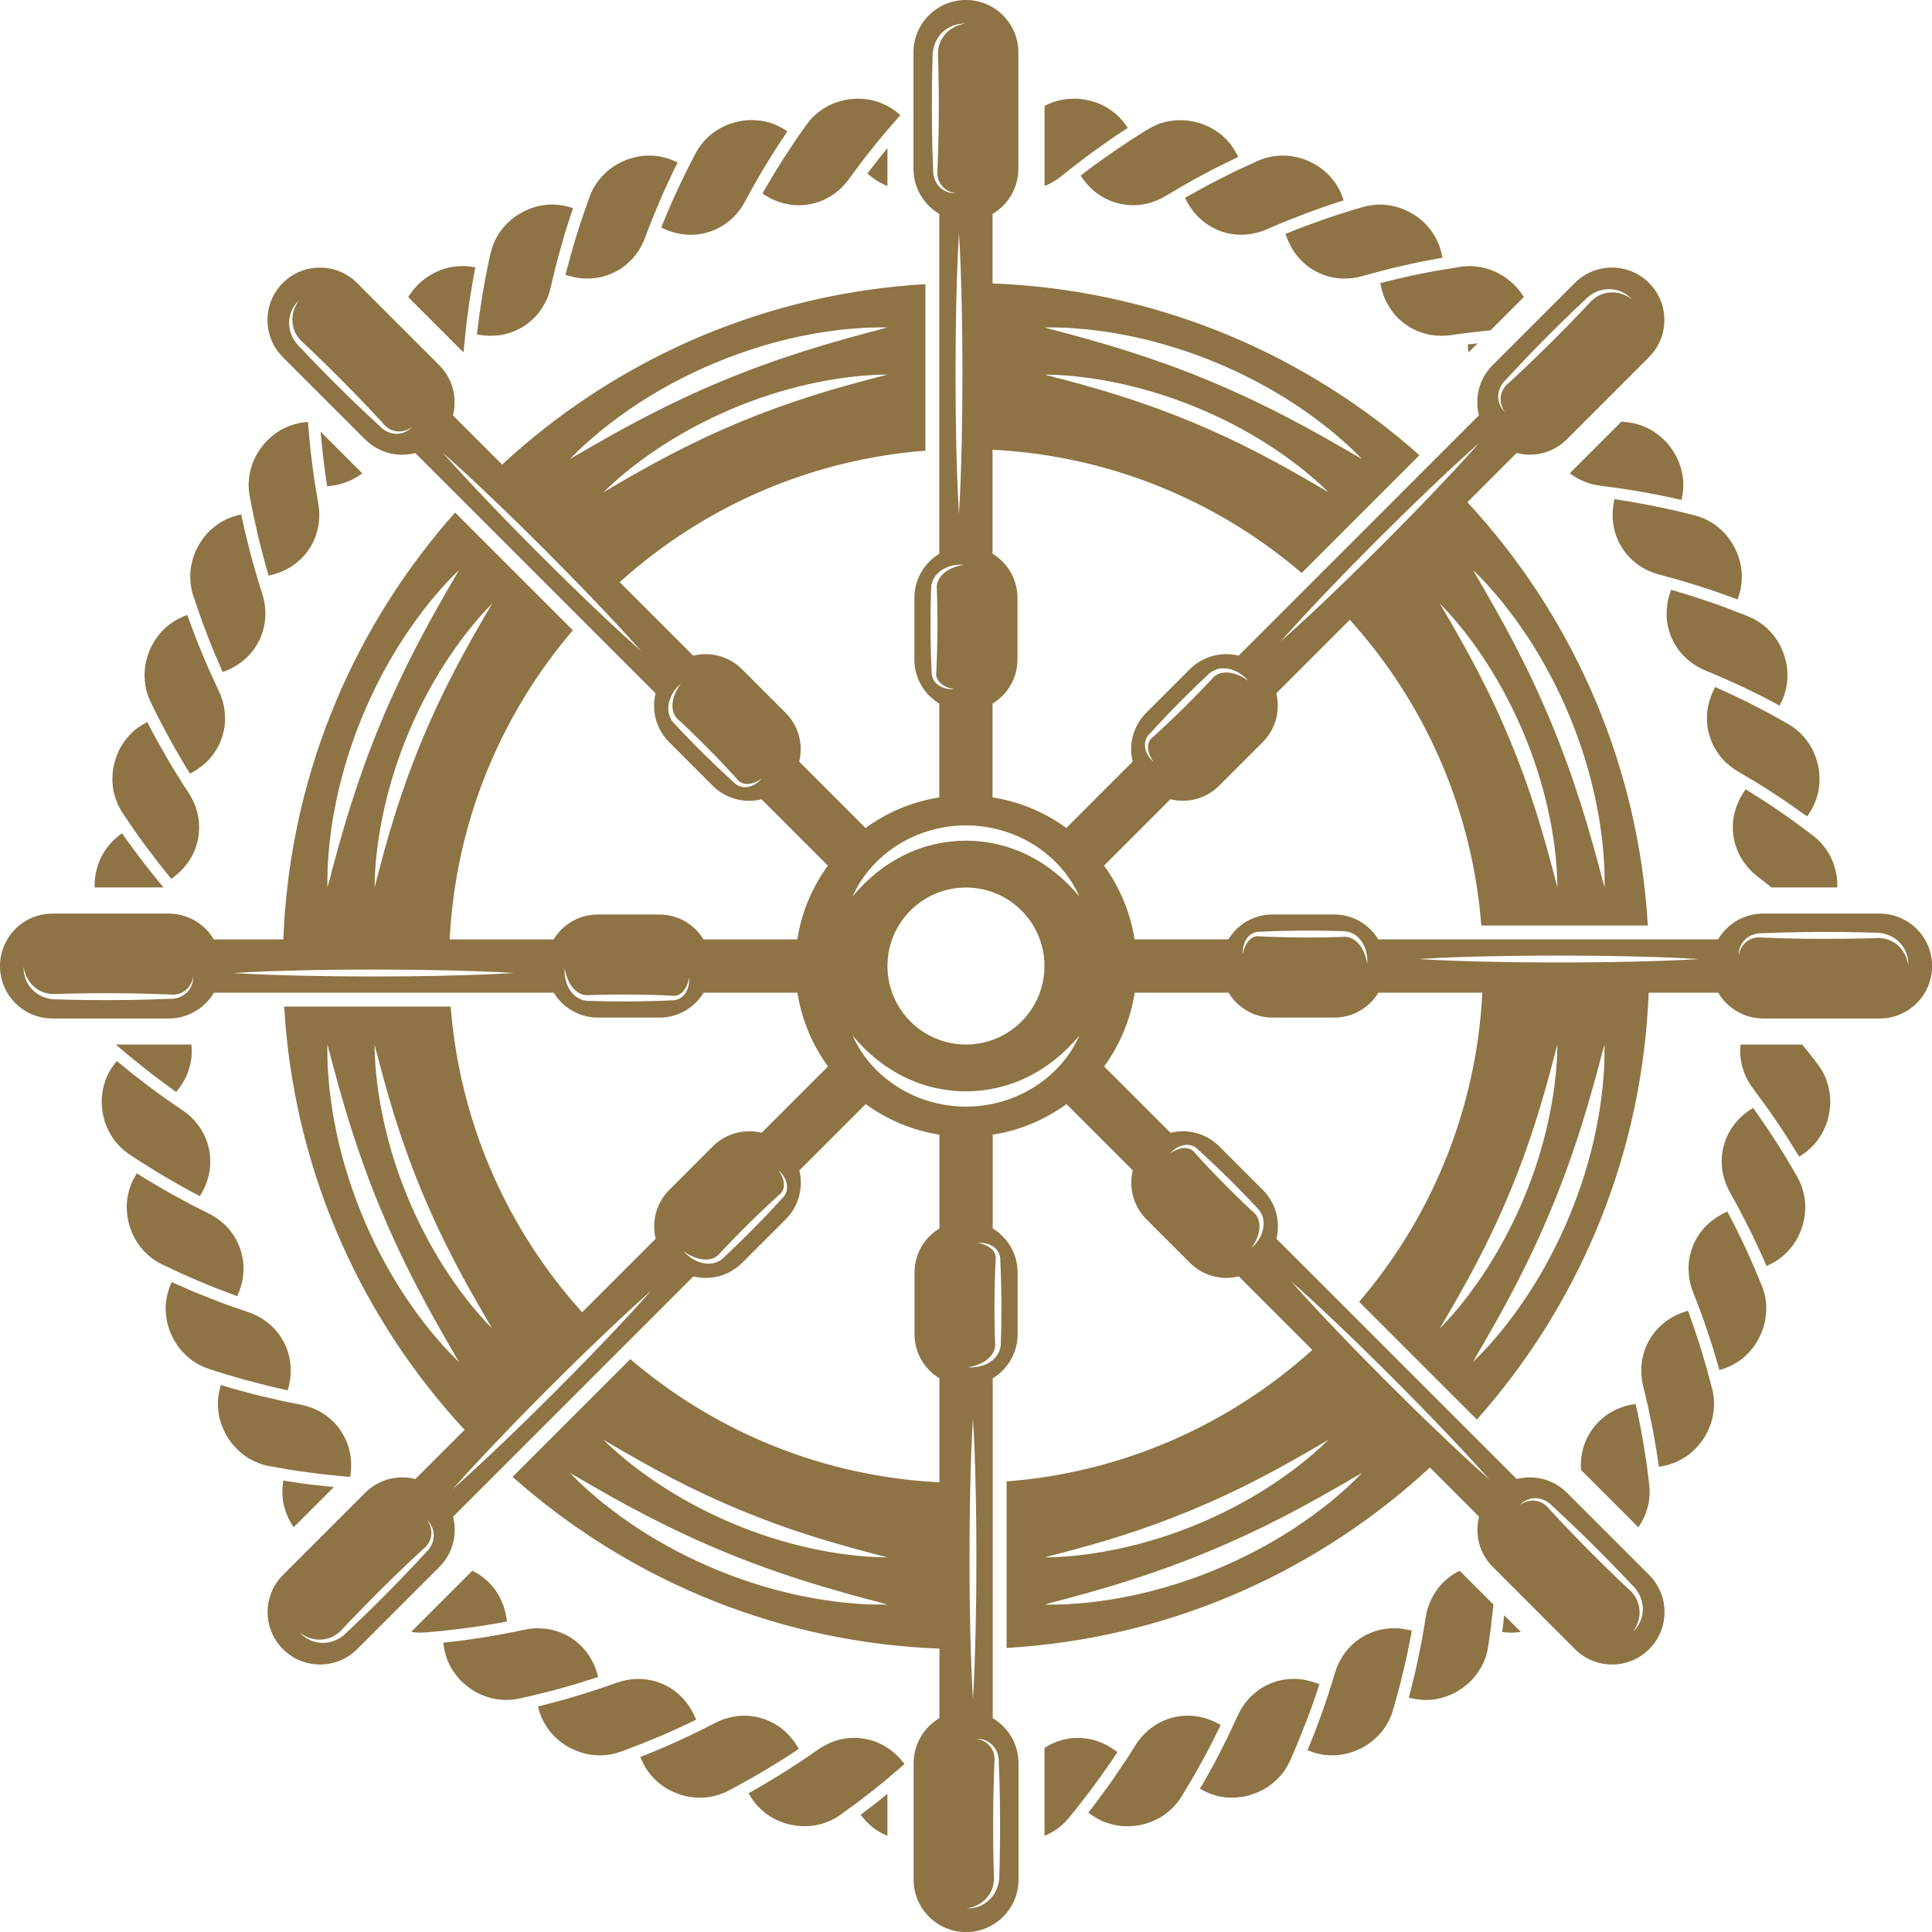 <?xml version="1.0" encoding="UTF-8"?>
<svg id="_レイヤー_2" data-name="レイヤー 2" xmlns="http://www.w3.org/2000/svg" viewBox="0 0 987.95 987.95">
  <defs>
    <style>
      .cls-1 {
        fill: #8e7344;
      }
    </style>
  </defs>
  <g id="Layer_1" data-name="Layer 1">
    <g>
      <path class="cls-1" d="m961.12,467.16h-59.46c-9.84,0-18.44,5.3-23.11,13.2h-173.77c-4.61-7.63-13-12.74-22.57-12.74h-31.49c-9.57,0-17.95,5.1-22.57,12.74h-47.97c-2.18-13.94-7.67-26.78-15.63-37.72l33.92-33.92c8.67,2.13,18.2-.18,24.97-6.95l22.26-22.27c6.77-6.77,9.09-16.31,6.95-24.97l37.59-37.6c1.59,1.76,3.15,3.54,4.69,5.35,35.3,41.27,58.1,93.55,62.55,150.98h85.16c-4.73-80.86-36.97-154.33-87.49-211.19-1.58-1.77-3.17-3.53-4.77-5.27l25.14-25.14c8.89,2.29,18.71-.04,25.68-7.01l42.05-42.04c10.47-10.48,10.47-27.46,0-37.94-5.24-5.23-12.1-7.85-18.97-7.85s-13.73,2.62-18.97,7.85l-42.04,42.05c-6.96,6.96-9.29,16.79-7.01,25.68l-122.87,122.88c-8.66-2.14-18.2.18-24.97,6.95l-22.27,22.26c-6.77,6.77-9.08,16.31-6.95,24.97l-33.92,33.93c-10.93-7.96-23.77-13.45-37.72-15.63v-47.97c7.63-4.61,12.74-13,12.74-22.57v-31.49c0-9.57-5.1-17.95-12.74-22.57v-53.17c2.38.12,4.74.27,7.1.45,57.42,4.45,109.7,27.25,150.98,62.54l60.21-60.21c-56.86-50.52-130.33-82.76-211.19-87.49-2.36-.13-4.73-.25-7.1-.34v-35.55c7.9-4.67,13.2-13.27,13.2-23.11V26.83c0-14.82-12-26.83-26.82-26.83s-26.82,12.01-26.82,26.83v59.46c0,9.84,5.3,18.44,13.2,23.11v173.77c-7.63,4.61-12.74,13-12.74,22.57v31.49c0,9.57,5.1,17.95,12.74,22.57v47.97c-13.94,2.18-26.78,7.67-37.72,15.63l-33.92-33.93c2.13-8.67-.18-18.2-6.95-24.97l-22.27-22.26c-6.77-6.77-16.31-9.09-24.97-6.95l-37.6-37.6c1.76-1.59,3.54-3.15,5.35-4.69,41.27-35.29,93.55-58.09,150.98-62.54v-85.16c-80.86,4.73-154.33,36.97-211.19,87.49-1.77,1.58-3.53,3.17-5.27,4.77l-25.14-25.14c2.29-8.89-.04-18.71-7.01-25.68l-42.04-42.05c-10.48-10.47-27.46-10.47-37.94,0-5.23,5.24-7.85,12.1-7.85,18.97s2.62,13.73,7.85,18.97l42.05,42.04c6.96,6.96,16.79,9.29,25.68,7.01l122.88,122.87c-2.14,8.66.18,18.2,6.95,24.97l22.26,22.27c6.77,6.77,16.31,9.08,24.97,6.95l33.92,33.92c-7.96,10.93-13.45,23.77-15.63,37.72h-47.97c-4.61-7.63-13-12.74-22.57-12.74h-31.49c-9.57,0-17.95,5.1-22.57,12.74h-53.17c.12-2.38.27-4.74.45-7.1,4.45-57.43,27.25-109.7,62.55-150.98l-60.22-60.21c-50.52,56.86-82.76,130.33-87.49,211.19-.13,2.36-.25,4.73-.34,7.1h-35.55c-4.67-7.9-13.27-13.2-23.11-13.2H26.83c-14.82,0-26.83,12-26.83,26.82s12.01,26.82,26.83,26.82h59.46c9.84,0,18.44-5.3,23.11-13.2h173.77c4.61,7.63,13,12.74,22.57,12.74h31.49c9.57,0,17.95-5.1,22.57-12.74h47.97c2.18,13.94,7.67,26.78,15.63,37.72l-33.92,33.92c-8.67-2.13-18.2.18-24.97,6.95l-22.26,22.27c-6.77,6.77-9.09,16.31-6.95,24.97l-37.6,37.6c-1.59-1.76-3.15-3.55-4.69-5.35-35.29-41.27-58.09-93.55-62.54-150.98h-85.16c4.73,80.86,36.97,154.33,87.49,211.19,1.58,1.77,3.17,3.53,4.77,5.27l-25.14,25.14c-8.89-2.29-18.71.04-25.68,7.01l-42.05,42.04c-10.47,10.48-10.47,27.46,0,37.94,5.24,5.23,12.1,7.85,18.97,7.85s13.73-2.62,18.97-7.85l42.04-42.05c6.96-6.96,9.29-16.79,7.01-25.68l122.87-122.88c8.66,2.14,18.2-.18,24.97-6.95l22.27-22.26c6.77-6.77,9.08-16.31,6.95-24.97l33.92-33.93c10.93,7.96,23.77,13.45,37.72,15.63v47.97c-7.63,4.61-12.74,13-12.74,22.57v31.49c0,9.57,5.1,17.95,12.74,22.57v53.18c-2.38-.12-4.74-.27-7.1-.45-57.43-4.44-109.7-27.24-150.98-62.55l-60.21,60.21c56.86,50.52,130.33,82.76,211.19,87.49,2.36.13,4.73.25,7.1.34v35.55c-7.9,4.67-13.2,13.27-13.2,23.11v59.46c0,14.82,12,26.83,26.82,26.83s26.82-12.01,26.82-26.83v-59.46c0-9.84-5.3-18.44-13.2-23.11v-173.77c7.63-4.61,12.74-13,12.74-22.57v-31.49c0-9.57-5.1-17.95-12.74-22.57v-47.97c13.94-2.18,26.78-7.67,37.72-15.63l33.92,33.93c-2.13,8.67.18,18.2,6.95,24.97l22.27,22.26c6.77,6.77,16.31,9.09,24.97,6.95l37.6,37.59c-1.76,1.6-3.54,3.16-5.35,4.7-41.27,35.3-93.55,58.1-150.98,62.55v85.16c80.86-4.73,154.33-36.97,211.19-87.49,1.77-1.58,3.53-3.17,5.27-4.77l25.14,25.14c-2.29,8.89.04,18.71,7.01,25.68l42.04,42.05c10.48,10.47,27.46,10.47,37.94,0,5.23-5.24,7.85-12.1,7.85-18.97s-2.62-13.73-7.85-18.97l-42.05-42.04c-6.96-6.96-16.79-9.29-25.68-7.01l-122.88-122.87c2.14-8.66-.18-18.2-6.95-24.97l-22.26-22.27c-6.77-6.77-16.31-9.08-24.97-6.95l-33.92-33.92c7.96-10.93,13.45-23.77,15.63-37.72h47.97c4.61,7.63,13,12.74,22.57,12.74h31.49c9.57,0,17.95-5.1,22.57-12.74h53.17c-.12,2.38-.27,4.74-.45,7.1-4.45,57.43-27.25,109.7-62.54,150.98l60.21,60.21c50.52-56.86,82.76-130.33,87.49-211.19.13-2.36.25-4.73.34-7.1h35.55c4.67,7.9,13.27,13.2,23.11,13.2h59.46c14.81,0,26.83-12,26.83-26.82s-12.01-26.82-26.83-26.82Zm-200.06-167.63c2.46,2.81,4.9,5.65,7.3,8.54,2.29,2.96,4.6,5.91,6.83,8.94,1.09,1.53,2.14,3.07,3.22,4.61,1.05,1.55,2.16,3.07,3.17,4.66,8.2,12.59,15.23,25.97,21,39.87,5.77,13.9,10.27,28.33,13.38,43.03.38,1.84.71,3.69,1.06,5.53.33,1.85.72,3.68.99,5.54.53,3.72,1.06,7.43,1.48,11.14.33,3.74.65,7.47.88,11.2.13,3.75.18,7.5.16,11.23-1.04-3.61-2.01-7.21-2.9-10.8-1.01-3.58-1.99-7.14-2.93-10.71-.5-1.77-1.04-3.54-1.55-5.31l-1.52-5.31c-1.06-3.52-2.19-7.02-3.24-10.53-4.42-13.98-9.41-27.72-15-41.22-5.59-13.49-11.78-26.73-18.54-39.75-1.71-3.24-3.47-6.46-5.16-9.73-1.78-3.22-3.58-6.42-5.35-9.68-1.84-3.2-3.7-6.4-5.5-9.65-1.9-3.18-3.78-6.4-5.59-9.69,2.65,2.63,5.27,5.31,7.82,8.06Zm-.15,40.52c7.2,11.31,13.4,23.27,18.55,35.68,5.15,12.4,9.23,25.25,12.15,38.33,2.89,13.09,4.67,26.42,4.79,39.78-3.35-12.93-6.74-25.66-10.73-38.19-3.95-12.53-8.41-24.84-13.42-36.93-5-12.09-10.56-23.96-16.63-35.61-6.05-11.67-12.65-23.08-19.43-34.59,9.36,9.54,17.51,20.23,24.72,31.53Zm6.38-142.2c.73-1.45,1.68-2.74,2.94-3.86l-.09.08c4.69-5.09,9.43-10.13,14.25-15.08,4.82-4.95,9.71-9.84,14.64-14.68,2.47-2.42,4.96-4.83,7.46-7.21,1.25-1.2,2.51-2.39,3.78-3.57.16-.15.32-.3.45-.44.17-.17.33-.33.51-.5.34-.33.7-.63,1.06-.92.72-.59,1.5-1.11,2.29-1.58,3.22-1.87,7.06-2.61,10.65-2.04,3.59.55,6.88,2.37,9.23,4.93-1.38-1.05-2.91-1.87-4.49-2.47-1.6-.56-3.24-.94-4.89-.99-3.3-.1-6.56.8-9.19,2.66-.66.45-1.3.94-1.89,1.48-.29.27-.58.55-.84.84-.14.14-.26.29-.38.44-.16.18-.3.34-.45.5-1.19,1.26-2.37,2.53-3.57,3.78-2.39,2.51-4.79,4.99-7.22,7.47-4.85,4.94-9.75,9.84-14.72,14.67-4.95,4.84-10,9.59-15.1,14.29l-.08.07h-.01c-1.05.79-2.02,1.85-2.74,3.02-.75,1.16-1.24,2.48-1.46,3.86-.2,1.38-.12,2.84.26,4.23.39,1.4,1.04,2.75,1.95,3.95-1.1-1.02-2.02-2.28-2.63-3.7-.62-1.42-.95-3-.89-4.59.07-1.58.45-3.19,1.18-4.64Zm-87.94,103.73c4.12-4.36,8.33-8.61,12.5-12.92l12.64-12.77,12.78-12.64c4.3-4.17,8.56-8.38,12.91-12.49,8.65-8.29,17.4-16.49,26.39-24.44-7.95,8.99-16.15,17.73-24.43,26.39-4.12,4.35-8.33,8.62-12.49,12.92l-12.64,12.77-12.78,12.64c-4.3,4.17-8.56,8.38-12.91,12.49-8.65,8.29-17.4,16.49-26.39,24.43,7.95-8.99,16.15-17.73,24.43-26.39Zm-93.62,77.17c.43-1.41,1.19-2.7,2.4-3.73l-.13.11c2.38-2.6,4.75-5.2,7.17-7.74,2.42-2.55,4.86-5.08,7.34-7.57,2.47-2.5,4.95-4.98,7.48-7.43,2.51-2.46,5.05-4.88,7.63-7.28,1.48-1.58,3.32-2.56,5.29-3.06,2.02-.48,4.07-.35,5.96.09.95.23,1.87.55,2.75.95.87.39,1.72.84,2.51,1.36,1.58,1.04,3,2.27,4.2,3.69-1.49-1.09-3.06-2.03-4.71-2.75-1.63-.74-3.35-1.23-5.06-1.42-.86-.11-1.71-.11-2.55-.05-.83.09-1.64.26-2.41.51-1.52.51-2.91,1.47-3.8,2.65h0s-.09.1-.09.1c-2.39,2.58-4.82,5.12-7.27,7.63-2.45,2.53-4.93,5.01-7.43,7.48-2.49,2.48-5.02,4.92-7.57,7.34-2.55,2.42-5.15,4.79-7.74,7.17l-.1.09-.03.02c-.82.54-1.57,1.46-1.99,2.46-.44,1.02-.59,2.18-.51,3.37.19,2.39,1.27,4.77,2.79,6.84-.98-.84-1.86-1.82-2.58-2.92-.36-.56-.68-1.14-.97-1.76-.27-.62-.48-1.26-.63-1.94-.3-1.33-.36-2.82.07-4.22Zm-40.39-211.15c3.73.23,7.46.55,11.19.88,3.72.43,7.43.96,11.15,1.49,1.86.27,3.69.65,5.54.99,1.85.35,3.69.68,5.54,1.06,14.69,3.1,29.13,7.61,43.03,13.37,13.91,5.76,27.29,12.79,39.88,20.99,1.58,1,3.11,2.11,4.66,3.17,1.54,1.06,3.09,2.12,4.61,3.22,3.02,2.22,5.98,4.54,8.94,6.83,2.88,2.39,5.73,4.83,8.54,7.3,2.75,2.55,5.43,5.17,8.06,7.82-3.29-1.81-6.51-3.68-9.69-5.58-3.26-1.8-6.45-3.66-9.65-5.5-3.25-1.76-6.46-3.56-9.68-5.35-3.27-1.7-6.49-3.45-9.73-5.16-13.02-6.77-26.26-12.96-39.75-18.56-13.49-5.6-27.22-10.58-41.21-15.01l-10.53-3.24c-3.54-.98-7.07-2.04-10.62-3.06-3.56-.94-7.13-1.92-10.71-2.93-3.6-.89-7.2-1.85-10.8-2.9,3.73-.02,7.48.04,11.23.17Zm28.54,28.76c13.09,2.91,25.93,6.99,38.34,12.13,12.41,5.13,24.38,11.34,35.69,18.53,11.29,7.22,21.98,15.38,31.52,24.74-11.51-6.77-22.92-13.37-34.59-19.42-11.65-6.07-23.51-11.63-35.6-16.64-12.09-5.02-24.41-9.48-36.93-13.44-12.52-3.98-25.26-7.38-38.19-10.71,13.36.13,26.69,1.92,39.77,4.81Zm-158.24,5.92c-12.53,3.95-24.84,8.41-36.93,13.42-12.09,5-23.96,10.56-35.61,16.63-11.67,6.05-23.08,12.65-34.59,19.43,9.54-9.36,20.23-17.51,31.53-24.73,11.31-7.2,23.27-13.4,35.68-18.55,12.4-5.15,25.25-9.23,38.33-12.15,13.09-2.89,26.42-4.67,39.78-4.79-12.93,3.35-25.66,6.74-38.19,10.73Zm-116.12,24.61c2.81-2.46,5.65-4.9,8.54-7.3,2.96-2.29,5.91-4.6,8.94-6.83,1.53-1.09,3.07-2.14,4.61-3.22,1.55-1.05,3.07-2.16,4.66-3.17,12.59-8.2,25.97-15.23,39.87-21,13.9-5.77,28.33-10.27,43.03-13.38,1.84-.38,3.69-.71,5.53-1.06,1.85-.33,3.68-.72,5.54-.99,3.72-.53,7.43-1.06,11.15-1.48,3.74-.33,7.47-.65,11.2-.88,3.75-.13,7.5-.18,11.23-.16-3.61,1.04-7.21,2.01-10.8,2.9-3.58,1.01-7.14,1.99-10.71,2.93-1.77.5-3.54,1.04-5.31,1.55l-5.31,1.52c-3.52,1.06-7.02,2.19-10.53,3.24-13.98,4.42-27.72,9.41-41.22,15-13.49,5.59-26.73,11.78-39.75,18.54-3.24,1.71-6.46,3.47-9.73,5.16-3.22,1.78-6.42,3.58-9.68,5.35-3.2,1.84-6.4,3.7-9.65,5.5-3.18,1.9-6.4,3.78-9.69,5.59,2.63-2.65,5.31-5.27,8.06-7.82Zm-92.45-5.95c-1.42.62-3,.95-4.59.89-1.58-.07-3.19-.45-4.64-1.18-1.45-.73-2.74-1.68-3.86-2.94l.08.09c-5.09-4.69-10.13-9.43-15.08-14.25-4.95-4.82-9.84-9.71-14.68-14.64-2.42-2.47-4.83-4.96-7.21-7.46-1.2-1.25-2.39-2.51-3.57-3.78-.15-.16-.3-.32-.44-.45-.17-.17-.33-.33-.5-.51-.33-.34-.63-.7-.92-1.06-.59-.72-1.11-1.5-1.58-2.29-1.87-3.22-2.61-7.06-2.04-10.65.55-3.59,2.37-6.88,4.93-9.23-1.05,1.38-1.87,2.91-2.47,4.49-.56,1.6-.94,3.24-.99,4.89-.1,3.3.8,6.56,2.66,9.19.45.66.94,1.3,1.48,1.89.27.29.55.57.84.84.14.13.29.26.44.38.18.16.34.3.5.45,1.26,1.19,2.53,2.37,3.78,3.57,2.51,2.39,4.99,4.79,7.47,7.22,4.94,4.85,9.84,9.75,14.67,14.72,4.84,4.95,9.59,10,14.29,15.1l.07.08h0c.78,1.06,1.85,2.04,3.01,2.75,1.16.75,2.48,1.24,3.86,1.46,1.38.2,2.84.12,4.23-.26,1.4-.39,2.75-1.04,3.95-1.95-1.02,1.1-2.28,2.02-3.7,2.63Zm94.5,87.66c-4.36-4.12-8.61-8.33-12.92-12.5l-12.77-12.64-12.64-12.78c-4.17-4.3-8.38-8.56-12.49-12.91-8.29-8.65-16.49-17.4-24.44-26.39,8.99,7.95,17.73,16.15,26.39,24.43,4.35,4.12,8.62,8.33,12.92,12.49l12.77,12.64,12.64,12.78c4.17,4.3,8.38,8.56,12.49,12.91,8.29,8.65,16.49,17.4,24.43,26.39-8.99-7.95-17.73-16.15-26.39-24.43Zm85.09,92.09c-.56.36-1.14.68-1.76.97-.62.27-1.26.48-1.94.63-1.33.3-2.82.36-4.22-.07-1.41-.43-2.7-1.19-3.73-2.4l.11.13c-2.6-2.38-5.2-4.75-7.74-7.17-2.55-2.42-5.08-4.86-7.57-7.34-2.5-2.47-4.98-4.95-7.43-7.48-2.46-2.51-4.88-5.05-7.28-7.63-1.58-1.48-2.56-3.32-3.06-5.29-.48-2.02-.35-4.07.09-5.96.23-.95.55-1.87.95-2.75.39-.87.84-1.72,1.36-2.51,1.04-1.58,2.27-3,3.69-4.2-1.09,1.49-2.03,3.06-2.75,4.71-.74,1.63-1.23,3.35-1.42,5.06-.11.86-.11,1.71-.05,2.55.09.83.26,1.64.51,2.41.51,1.52,1.47,2.91,2.65,3.8h.01s.09.09.09.09c2.58,2.39,5.12,4.82,7.63,7.27,2.53,2.45,5.01,4.93,7.48,7.43,2.48,2.49,4.92,5.02,7.34,7.57,2.42,2.55,4.79,5.15,7.17,7.74l.09.1.02.03c.54.82,1.46,1.57,2.46,1.99,1.02.44,2.18.59,3.37.51,2.39-.19,4.77-1.27,6.84-2.79-.84.98-1.82,1.86-2.92,2.58Zm-154.33-57.58c-6.07,11.65-11.63,23.51-16.64,35.6-5.02,12.09-9.48,24.41-13.44,36.93-3.98,12.52-7.38,25.26-10.71,38.19.13-13.36,1.92-26.69,4.81-39.77,2.91-13.09,6.99-25.93,12.13-38.34,5.13-12.41,11.34-24.38,18.53-35.69,7.22-11.29,15.38-21.98,24.74-31.52-6.77,11.51-13.37,22.92-19.42,34.59Zm-64.75,99.5c.23-3.73.55-7.46.88-11.19.43-3.72.96-7.43,1.49-11.15.27-1.86.65-3.69.99-5.54.35-1.85.68-3.69,1.06-5.54,3.1-14.69,7.61-29.13,13.37-43.03,5.76-13.91,12.79-27.29,20.99-39.88,1-1.58,2.11-3.11,3.17-4.66,1.06-1.54,2.12-3.09,3.22-4.61,2.22-3.02,4.54-5.98,6.83-8.94,2.39-2.88,4.83-5.73,7.3-8.54,2.55-2.75,5.17-5.43,7.82-8.06-1.81,3.29-3.68,6.51-5.58,9.69-1.8,3.26-3.66,6.45-5.5,9.65-1.76,3.25-3.56,6.46-5.35,9.68-1.7,3.27-3.45,6.49-5.16,9.73-6.77,13.02-12.96,26.26-18.56,39.75-5.6,13.49-10.58,27.22-15.01,41.21l-3.24,10.53c-.98,3.54-2.04,7.07-3.06,10.62-.94,3.56-1.92,7.13-2.93,10.71-.89,3.6-1.85,7.2-2.9,10.8-.02-3.73.04-7.48.17-11.23Zm-69.55,61.17c-.58,1.44-1.45,2.79-2.62,3.88-1.17,1.08-2.58,1.95-4.11,2.45-1.5.49-3.05.73-4.69.66-6.92.29-13.83.5-20.74.58-6.91.09-13.83.09-20.74.03-3.46-.04-6.91-.09-10.37-.18-1.73-.03-3.46-.09-5.19-.15-.22,0-.44-.01-.63,0-.23,0-.48,0-.71,0-.48-.01-.94-.05-1.41-.1-.92-.1-1.84-.28-2.74-.51-3.58-.95-6.84-3.14-8.96-6.08-2.16-2.93-3.19-6.54-3.05-10.01.23,1.72.74,3.37,1.43,4.92.73,1.53,1.63,2.95,2.75,4.16,2.26,2.4,5.2,4.07,8.38,4.61.79.15,1.58.25,2.39.28.4.01.8.02,1.19,0,.19,0,.39-.01.58-.03.24-.03.45-.03.67-.04,1.73-.06,3.46-.12,5.19-.15,3.46-.08,6.92-.14,10.39-.18,6.93-.06,13.86-.06,20.79.03,6.93.09,13.86.29,20.79.58h.12c1.29.19,2.73.13,4.06-.19,1.35-.29,2.63-.87,3.76-1.7,1.13-.84,2.09-1.92,2.81-3.17.71-1.26,1.21-2.68,1.41-4.17.06,1.5-.18,3.04-.75,4.47Zm128.79-4.83c-5.98.16-11.98.19-17.97.29l-17.97.09-17.97-.1c-5.99-.09-11.98-.13-17.97-.29-11.98-.26-23.96-.65-35.93-1.38,11.98-.73,23.96-1.11,35.93-1.38,5.99-.16,11.98-.2,17.97-.3l17.97-.09,17.97.09c5.99.1,11.98.13,17.97.29,11.98.26,23.96.65,35.94,1.38-11.98.74-23.96,1.13-35.94,1.39Zm125.29,4.95c-.14.65-.32,1.28-.56,1.92-.25.62-.55,1.24-.92,1.82-.74,1.16-1.73,2.25-3.04,2.93-1.25.67-2.64,1.04-4.16.96-3.51.16-7.03.32-10.54.4-3.51.09-7.03.15-10.54.17-3.51.01-7.03,0-10.54-.04-3.51-.04-7.03-.13-10.54-.26h.13c-2.2.09-4.25-.52-6.03-1.58-1.77-1.09-3.13-2.63-4.16-4.28-.51-.83-.94-1.71-1.27-2.61-.34-.89-.62-1.81-.8-2.73-.38-1.85-.52-3.73-.36-5.58.28,1.82.73,3.61,1.39,5.27.63,1.68,1.5,3.24,2.58,4.59.53.68,1.13,1.29,1.77,1.83.65.53,1.34.97,2.06,1.34,1.43.71,3.1,1.02,4.56.82h.13c3.51-.13,7.03-.21,10.54-.26,3.51-.06,7.03-.06,10.54-.04,3.51.02,7.03.08,10.54.17,3.51.09,7.03.25,10.54.4h.14s.04.01.04.01c.96.2,2.14.08,3.14-.33,1.03-.4,1.96-1.13,2.74-2.02,1.55-1.82,2.48-4.27,2.86-6.81.11,1.29.04,2.61-.24,3.9Zm-125.25,184.54c-2.46-2.81-4.91-5.66-7.3-8.54-2.29-2.96-4.61-5.91-6.83-8.94-1.09-1.53-2.15-3.07-3.22-4.61-1.06-1.55-2.17-3.08-3.17-4.66-8.2-12.59-15.23-25.97-20.99-39.88-5.76-13.91-10.26-28.34-13.37-43.03-.38-1.85-.71-3.69-1.06-5.54-.34-1.85-.72-3.68-.99-5.54-.53-3.72-1.06-7.43-1.49-11.15-.33-3.73-.65-7.47-.88-11.19-.13-3.75-.19-7.5-.17-11.23,1.04,3.61,2.01,7.21,2.9,10.8,1.01,3.58,1.99,7.15,2.93,10.71,1.02,3.55,2.08,7.08,3.06,10.62l3.24,10.53c4.43,13.98,9.41,27.72,15.01,41.21,5.6,13.49,11.79,26.73,18.56,39.75,1.71,3.24,3.46,6.47,5.16,9.73,1.78,3.22,3.58,6.42,5.35,9.68,1.84,3.2,3.7,6.4,5.5,9.65,1.9,3.18,3.77,6.4,5.58,9.69-2.65-2.63-5.27-5.31-7.82-8.06Zm.14-40.52c-7.19-11.31-13.4-23.28-18.53-35.69-5.14-12.41-9.22-25.25-12.13-38.34-2.89-13.08-4.68-26.41-4.81-39.77,3.34,12.93,6.73,25.67,10.71,38.19,3.95,12.53,8.42,24.85,13.44,36.93,5.01,12.09,10.57,23.95,16.64,35.6,6.05,11.67,12.65,23.08,19.42,34.59-9.36-9.54-17.52-20.22-24.74-31.52Zm-6.37,142.19c-.73,1.45-1.68,2.74-2.94,3.86l.09-.08c-4.69,5.09-9.43,10.13-14.25,15.08-4.82,4.95-9.71,9.84-14.64,14.68-2.47,2.42-4.95,4.83-7.46,7.21-1.25,1.2-2.51,2.39-3.78,3.57-.16.15-.32.3-.45.44-.17.17-.33.33-.51.5-.34.33-.7.63-1.06.92-.72.59-1.5,1.11-2.29,1.58-3.22,1.87-7.06,2.61-10.65,2.04-3.59-.55-6.88-2.37-9.23-4.93,1.38,1.05,2.91,1.87,4.49,2.47,1.6.56,3.24.94,4.89.99,3.3.1,6.56-.8,9.19-2.66.66-.45,1.3-.94,1.89-1.48.29-.27.58-.55.84-.84.13-.14.26-.29.38-.44.16-.18.31-.34.45-.5,1.19-1.26,2.37-2.53,3.57-3.78,2.39-2.51,4.79-4.99,7.22-7.47,4.85-4.94,9.75-9.84,14.72-14.67,4.96-4.84,10-9.59,15.1-14.29l.08-.07h.01c1.05-.79,2.02-1.85,2.74-3.02.75-1.16,1.24-2.48,1.46-3.86.2-1.38.12-2.84-.26-4.23-.39-1.4-1.04-2.75-1.95-3.95,1.1,1.02,2.02,2.28,2.63,3.7.62,1.42.95,3,.89,4.59-.07,1.58-.45,3.19-1.18,4.64Zm87.94-103.73c-4.12,4.36-8.33,8.61-12.5,12.92l-12.64,12.77-12.78,12.64c-4.3,4.17-8.56,8.38-12.91,12.49-8.65,8.29-17.4,16.49-26.39,24.44,7.95-8.99,16.15-17.73,24.43-26.39,4.12-4.35,8.33-8.62,12.49-12.92l12.64-12.77,12.78-12.64c4.3-4.17,8.56-8.38,12.91-12.49,8.65-8.29,17.4-16.49,26.39-24.43-7.95,8.99-16.15,17.73-24.43,26.39Zm93.62-77.17c-.43,1.41-1.19,2.7-2.4,3.73l.13-.11c-2.38,2.6-4.75,5.2-7.17,7.74-2.42,2.55-4.86,5.08-7.34,7.57-2.47,2.5-4.95,4.98-7.48,7.43-2.51,2.46-5.05,4.88-7.63,7.28-1.48,1.58-3.32,2.56-5.29,3.06-2.02.48-4.07.35-5.96-.09-.95-.23-1.87-.55-2.75-.95-.87-.39-1.72-.84-2.51-1.36-1.58-1.04-3-2.27-4.2-3.69,1.49,1.1,3.06,2.03,4.71,2.75,1.63.74,3.35,1.23,5.06,1.42.86.11,1.71.11,2.55.05.83-.09,1.64-.26,2.41-.51,1.52-.51,2.91-1.47,3.8-2.65h0s.09-.1.09-.1c2.39-2.58,4.82-5.12,7.27-7.63,2.45-2.53,4.93-5.01,7.43-7.48,2.49-2.48,5.02-4.92,7.57-7.34,2.55-2.42,5.15-4.79,7.74-7.17l.1-.09.03-.02c.82-.54,1.57-1.46,1.99-2.46.44-1.02.59-2.18.51-3.37-.19-2.39-1.27-4.77-2.79-6.84.98.84,1.86,1.82,2.58,2.92.36.56.68,1.14.97,1.76.27.62.48,1.26.63,1.94.3,1.33.36,2.82-.07,4.22Zm40.39,211.16c-3.73-.23-7.46-.55-11.2-.88-3.72-.43-7.43-.95-11.15-1.48-1.86-.27-3.69-.66-5.54-.99-1.84-.35-3.69-.68-5.53-1.06-14.7-3.11-29.13-7.61-43.03-13.38-13.91-5.77-27.29-12.8-39.87-21-1.59-1.01-3.11-2.12-4.66-3.17-1.54-1.07-3.09-2.13-4.61-3.22-3.02-2.23-5.98-4.54-8.94-6.83-2.89-2.4-5.73-4.83-8.54-7.3-2.75-2.55-5.44-5.16-8.06-7.82,3.29,1.81,6.51,3.68,9.69,5.59,3.25,1.8,6.45,3.66,9.65,5.5,3.25,1.77,6.46,3.57,9.68,5.35,3.27,1.69,6.49,3.45,9.73,5.16,13.02,6.76,26.26,12.96,39.75,18.54,13.49,5.59,27.23,10.58,41.22,15,3.51,1.05,7.01,2.17,10.53,3.24l5.31,1.52c1.77.51,3.54,1.05,5.31,1.55,3.57.94,7.13,1.92,10.71,2.93,3.6.89,7.2,1.86,10.8,2.9-3.73.02-7.48-.04-11.23-.16Zm-28.55-28.76c-13.08-2.92-25.93-6.99-38.33-12.15-12.41-5.15-24.37-11.35-35.68-18.55-11.29-7.21-21.98-15.37-31.53-24.73,11.51,6.78,22.91,13.38,34.59,19.43,11.65,6.07,23.52,11.63,35.61,16.63,12.1,5.01,24.41,9.48,36.93,13.42,12.53,3.98,25.26,7.38,38.19,10.73-13.36-.12-26.69-1.9-39.78-4.79Zm158.25-5.92c12.53-3.95,24.85-8.42,36.93-13.44,12.09-5.01,23.95-10.57,35.6-16.64,11.67-6.05,23.08-12.65,34.59-19.42-9.54,9.36-20.22,17.52-31.52,24.74-11.31,7.19-23.28,13.4-35.69,18.53-12.41,5.14-25.25,9.22-38.34,12.13-13.08,2.89-26.41,4.68-39.77,4.81,12.93-3.34,25.67-6.73,38.19-10.71Zm116.13-24.62c-2.81,2.46-5.66,4.91-8.54,7.3-2.96,2.29-5.91,4.61-8.94,6.83-1.53,1.09-3.07,2.15-4.61,3.22-1.55,1.06-3.08,2.17-4.66,3.17-12.59,8.2-25.97,15.23-39.88,20.99-13.91,5.76-28.34,10.26-43.03,13.37-1.85.38-3.69.71-5.54,1.06-1.85.34-3.68.72-5.54.99-3.72.53-7.43,1.06-11.15,1.49-3.73.33-7.47.65-11.19.88-3.75.13-7.5.19-11.23.17,3.61-1.04,7.21-2.01,10.8-2.9,3.58-1.01,7.15-1.99,10.71-2.93,3.55-1.02,7.08-2.08,10.62-3.06l10.53-3.24c13.98-4.43,27.72-9.41,41.21-15.01,13.49-5.6,26.73-11.79,39.75-18.56,3.24-1.71,6.47-3.46,9.73-5.16,3.22-1.78,6.42-3.58,9.68-5.35,3.2-1.84,6.4-3.7,9.65-5.5,3.18-1.9,6.4-3.77,9.69-5.58-2.63,2.66-5.31,5.27-8.06,7.82Zm92.44,5.94c1.42-.62,3-.95,4.59-.89,1.58.07,3.19.45,4.64,1.18,1.45.73,2.74,1.68,3.86,2.94l-.08-.09c5.09,4.69,10.13,9.43,15.08,14.25,4.95,4.82,9.84,9.71,14.68,14.64,2.42,2.47,4.83,4.95,7.21,7.46,1.2,1.25,2.39,2.51,3.57,3.78.15.16.3.32.44.45.17.17.33.33.5.51.33.34.63.7.92,1.06.59.72,1.11,1.5,1.58,2.29,1.87,3.22,2.61,7.06,2.04,10.65-.55,3.59-2.37,6.88-4.93,9.23,1.05-1.38,1.87-2.91,2.47-4.49.56-1.6.94-3.24.99-4.89.1-3.3-.8-6.56-2.66-9.19-.45-.66-.94-1.3-1.48-1.89-.27-.29-.55-.57-.84-.84-.14-.13-.29-.26-.44-.38-.18-.16-.34-.3-.5-.45-1.26-1.19-2.53-2.37-3.78-3.57-2.51-2.39-4.99-4.79-7.47-7.22-4.94-4.85-9.84-9.75-14.67-14.72-4.84-4.95-9.59-10-14.29-15.1l-.07-.08h0c-.78-1.06-1.85-2.04-3.01-2.75-1.16-.75-2.48-1.24-3.86-1.46-1.38-.2-2.84-.12-4.23.26-1.4.39-2.75,1.04-3.95,1.95,1.02-1.1,2.28-2.02,3.7-2.63Zm-94.5-87.66c4.36,4.12,8.61,8.33,12.92,12.5l12.77,12.64,12.64,12.78c4.17,4.3,8.38,8.56,12.49,12.91,8.29,8.65,16.49,17.4,24.44,26.39-8.99-7.95-17.73-16.15-26.39-24.43-4.35-4.12-8.62-8.33-12.92-12.49l-12.77-12.64-12.64-12.78c-4.17-4.3-8.38-8.56-12.49-12.91-8.29-8.65-16.49-17.4-24.43-26.39,8.99,7.95,17.73,16.15,26.39,24.43Zm-85.09-92.09c.56-.36,1.14-.68,1.76-.97.62-.27,1.26-.48,1.94-.63,1.33-.3,2.82-.36,4.22.07,1.41.43,2.7,1.19,3.73,2.4l-.11-.13c2.6,2.38,5.2,4.75,7.74,7.17,2.55,2.42,5.08,4.86,7.57,7.34,2.5,2.47,4.98,4.95,7.43,7.48,2.46,2.51,4.88,5.05,7.28,7.63,1.58,1.48,2.56,3.32,3.06,5.29.48,2.02.35,4.07-.09,5.96-.23.95-.55,1.87-.95,2.75-.39.87-.84,1.72-1.36,2.51-1.04,1.58-2.27,3-3.69,4.2,1.1-1.49,2.03-3.06,2.75-4.71.74-1.63,1.23-3.35,1.42-5.06.11-.86.11-1.71.05-2.55-.09-.83-.26-1.64-.51-2.41-.51-1.52-1.47-2.91-2.65-3.81h-.01s-.09-.09-.09-.09c-2.58-2.39-5.12-4.82-7.63-7.27-2.53-2.45-5.01-4.93-7.48-7.43-2.48-2.49-4.92-5.02-7.34-7.57-2.42-2.55-4.79-5.15-7.17-7.74l-.09-.1-.02-.03c-.54-.82-1.46-1.57-2.46-1.99-1.02-.44-2.18-.59-3.37-.51-2.39.19-4.77,1.27-6.84,2.79.84-.98,1.82-1.86,2.92-2.58Zm-120.98-491.83c-1.08-1.17-1.95-2.58-2.45-4.11-.49-1.5-.73-3.05-.66-4.69-.29-6.92-.5-13.83-.58-20.74-.09-6.91-.09-13.83-.03-20.74.04-3.46.09-6.91.18-10.37.03-1.73.09-3.46.15-5.19,0-.22.01-.44,0-.63,0-.23,0-.48,0-.71.01-.48.05-.94.1-1.41.1-.92.28-1.84.51-2.74.95-3.58,3.14-6.84,6.08-8.96,2.93-2.16,6.54-3.19,10.01-3.05-1.72.23-3.37.74-4.92,1.43-1.53.73-2.95,1.63-4.16,2.75-2.4,2.26-4.07,5.2-4.61,8.38-.15.79-.25,1.58-.28,2.39-.01.4-.02.8,0,1.19,0,.19.01.39.03.58.03.24.03.45.04.67.06,1.73.12,3.46.15,5.19.09,3.46.14,6.92.18,10.39.06,6.93.06,13.86-.03,20.79-.09,6.93-.29,13.86-.58,20.79v.11h0c-.18,1.31-.12,2.75.2,4.07.29,1.35.87,2.63,1.7,3.76.84,1.13,1.92,2.09,3.17,2.81,1.26.71,2.68,1.21,4.17,1.41-1.5.06-3.04-.18-4.47-.75-1.44-.58-2.79-1.45-3.88-2.62Zm11.87,95.48l-.09,17.97c-.1,5.99-.13,11.98-.29,17.97-.26,11.98-.65,23.96-1.38,35.94-.74-11.98-1.13-23.96-1.39-35.94-.16-5.98-.19-11.98-.29-17.97l-.09-17.97.1-17.97c.09-5.99.13-11.98.29-17.97.26-11.98.65-23.96,1.38-35.93.73,11.98,1.11,23.96,1.38,35.93.16,5.99.2,11.98.3,17.97l.09,17.97Zm-11.85,159.74c-1.16-.74-2.25-1.73-2.93-3.04-.67-1.25-1.04-2.64-.96-4.16-.16-3.51-.32-7.03-.4-10.54-.09-3.51-.15-7.03-.17-10.54-.01-3.51,0-7.03.04-10.54.04-3.51.13-7.03.26-10.54v.13c-.09-2.2.52-4.25,1.58-6.03,1.09-1.77,2.63-3.13,4.28-4.16.83-.51,1.71-.94,2.61-1.27.89-.34,1.81-.62,2.73-.8,1.85-.38,3.73-.52,5.58-.36-1.82.28-3.61.73-5.27,1.39-1.68.63-3.24,1.5-4.59,2.58-.68.53-1.29,1.13-1.83,1.77-.53.65-.97,1.34-1.34,2.06-.71,1.43-1.02,3.1-.82,4.56v.13c.13,3.51.21,7.03.26,10.54.06,3.51.06,7.03.04,10.54-.02,3.51-.08,7.03-.17,10.54-.09,3.51-.25,7.03-.4,10.54v.14s-.01.04-.01.04c-.2.96-.08,2.14.33,3.14.4,1.03,1.13,1.96,2.02,2.74,1.82,1.55,4.27,2.48,6.81,2.86-1.29.11-2.61.04-3.9-.24-.65-.14-1.29-.32-1.92-.56-.62-.25-1.24-.55-1.82-.92Zm27.34,541.87c1.08,1.17,1.95,2.58,2.45,4.11.49,1.5.73,3.05.66,4.69.29,6.92.5,13.83.58,20.74.09,6.91.09,13.83.03,20.74-.04,3.46-.09,6.91-.18,10.37-.03,1.73-.09,3.46-.15,5.19,0,.22-.01.44,0,.63,0,.23,0,.48,0,.71-.01.48-.05.94-.1,1.41-.1.92-.28,1.84-.51,2.74-.95,3.58-3.14,6.84-6.08,8.96-2.93,2.16-6.54,3.19-10.01,3.05,1.72-.23,3.37-.74,4.92-1.43,1.53-.73,2.95-1.63,4.16-2.75,2.4-2.26,4.07-5.2,4.61-8.38.15-.79.25-1.58.28-2.39.01-.4.02-.8,0-1.19,0-.19-.01-.39-.03-.58-.03-.24-.03-.45-.04-.67-.06-1.73-.12-3.46-.15-5.19-.09-3.46-.14-6.92-.18-10.39-.06-6.93-.06-13.86.03-20.79.09-6.93.29-13.86.58-20.79v-.11h0c.18-1.31.12-2.75-.2-4.07-.29-1.35-.87-2.63-1.7-3.76-.84-1.13-1.92-2.09-3.17-2.81-1.26-.71-2.68-1.21-4.17-1.41,1.5-.06,3.04.18,4.47.75,1.44.58,2.79,1.45,3.88,2.62Zm-11.87-95.48l.09-17.97c.1-5.99.13-11.98.29-17.97.26-11.98.65-23.96,1.38-35.94.74,11.98,1.13,23.96,1.39,35.94.16,5.98.19,11.98.29,17.97l.09,17.97-.1,17.97c-.09,5.99-.13,11.98-.29,17.97-.26,11.98-.65,23.96-1.38,35.93-.73-11.98-1.11-23.96-1.38-35.93-.16-5.99-.2-11.98-.3-17.97l-.09-17.97Zm11.85-159.74c1.16.74,2.25,1.73,2.93,3.04.67,1.25,1.04,2.64.96,4.16.16,3.51.32,7.03.4,10.54.09,3.51.15,7.03.17,10.54.01,3.51,0,7.03-.04,10.54-.04,3.51-.13,7.03-.26,10.54v-.13c.09,2.2-.52,4.25-1.58,6.03-1.09,1.77-2.63,3.13-4.28,4.16-.83.51-1.71.94-2.61,1.27-.89.34-1.81.62-2.73.8-1.85.38-3.73.52-5.58.36,1.82-.28,3.61-.73,5.27-1.39,1.68-.63,3.24-1.5,4.59-2.58.68-.53,1.29-1.13,1.83-1.77.53-.65.97-1.34,1.34-2.06.71-1.43,1.02-3.1.82-4.56v-.14c-.13-3.51-.21-7.03-.26-10.54-.06-3.51-.06-7.03-.04-10.54.02-3.51.08-7.03.17-10.54.09-3.51.25-7.03.4-10.54v-.14s.01-.04.01-.04c.2-.96.08-2.14-.33-3.14-.4-1.03-1.13-1.96-2.02-2.74-1.82-1.55-4.27-2.48-6.81-2.86,1.29-.11,2.61-.04,3.9.24.65.14,1.29.32,1.92.56.62.25,1.24.55,1.82.92Zm21.03-81.3c-10.25,6.43-22.47,9.9-34.69,9.88-12.22,0-24.44-3.46-34.68-9.89-10.25-6.4-18.58-15.7-23.26-26.42,7.43,8.98,16.32,16.2,26.25,21.08,9.91,4.91,20.79,7.42,31.7,7.42,10.91-.01,21.78-2.52,31.69-7.43,9.93-4.88,18.82-12.1,26.26-21.07-4.67,10.73-13,20.03-23.26,26.43Zm-74.83-62.02c0-22.16,17.97-40.14,40.14-40.14s40.14,17.97,40.14,40.14-17.97,40.14-40.14,40.14-40.14-17.97-40.14-40.14Zm71.83-56.67c-9.91-4.91-20.78-7.41-31.69-7.43-10.91,0-21.79,2.51-31.7,7.42-9.93,4.88-18.82,12.1-26.25,21.08,4.68-10.72,13.01-20.02,23.26-26.42,10.24-6.43,22.47-9.9,34.68-9.89,12.22-.01,24.44,3.45,34.69,9.88,10.25,6.4,18.58,15.7,23.26,26.43-7.44-8.97-16.33-16.19-26.26-21.08Zm173.49,55.63c-.28-1.82-.73-3.61-1.39-5.27-.63-1.68-1.5-3.24-2.58-4.59-.53-.68-1.13-1.29-1.77-1.83-.65-.53-1.34-.97-2.06-1.34-1.43-.71-3.1-1.02-4.56-.82h-.13c-3.51.13-7.03.21-10.54.26-3.51.06-7.03.06-10.54.04-3.51-.02-7.03-.08-10.54-.17-3.51-.09-7.03-.25-10.54-.4h-.14s-.04-.01-.04-.01c-.96-.2-2.14-.08-3.14.33-1.03.4-1.96,1.13-2.74,2.02-1.55,1.82-2.48,4.27-2.86,6.81-.11-1.29-.04-2.61.24-3.9.14-.65.32-1.28.56-1.92.25-.62.55-1.24.92-1.82.74-1.16,1.73-2.25,3.04-2.93,1.25-.67,2.64-1.04,4.16-.96,3.51-.16,7.03-.32,10.54-.4,3.51-.09,7.03-.15,10.54-.17,3.51-.01,7.03,0,10.54.04,3.51.04,7.03.13,10.54.26h-.13c2.2-.09,4.25.52,6.03,1.58,1.77,1.09,3.13,2.63,4.16,4.28.51.83.94,1.71,1.27,2.61.34.89.62,1.81.8,2.73.38,1.85.52,3.73.36,5.58Zm56.46,151.91c6.07-11.65,11.63-23.52,16.63-35.61,5.01-12.1,9.48-24.41,13.42-36.93,3.98-12.53,7.38-25.26,10.73-38.19-.12,13.36-1.9,26.69-4.79,39.78-2.92,13.08-6.99,25.93-12.15,38.33-5.15,12.41-11.35,24.37-18.55,35.68-7.21,11.29-15.37,21.99-24.72,31.53,6.78-11.51,13.38-22.91,19.43-34.58Zm64.75-99.5c-.23,3.73-.55,7.46-.88,11.2-.43,3.72-.95,7.43-1.48,11.15-.27,1.86-.66,3.69-.99,5.54-.35,1.84-.68,3.69-1.06,5.53-3.11,14.7-7.61,29.13-13.38,43.03-5.77,13.91-12.8,27.29-21,39.87-1.01,1.59-2.12,3.11-3.17,4.66-1.07,1.54-2.13,3.09-3.22,4.61-2.23,3.02-4.54,5.98-6.83,8.94-2.4,2.89-4.83,5.73-7.3,8.54-2.55,2.75-5.16,5.44-7.82,8.06,1.81-3.29,3.68-6.51,5.59-9.69,1.8-3.25,3.66-6.45,5.5-9.65,1.77-3.25,3.57-6.46,5.35-9.68,1.69-3.27,3.45-6.49,5.16-9.73,6.76-13.02,12.96-26.26,18.54-39.75,5.59-13.49,10.58-27.23,15-41.22,1.05-3.51,2.17-7.01,3.24-10.53l1.52-5.31c.51-1.77,1.05-3.54,1.55-5.31.94-3.57,1.92-7.13,2.93-10.71.89-3.6,1.86-7.2,2.9-10.8.02,3.73-.04,7.48-.16,11.23Zm12.62-53.57c-5.99.16-11.98.2-17.97.3l-17.97.09-17.97-.09c-5.99-.1-11.98-.13-17.97-.29-11.98-.26-23.96-.65-35.94-1.38,11.98-.74,23.96-1.13,35.94-1.39,5.98-.16,11.98-.19,17.97-.29l17.97-.09,17.97.1c5.99.09,11.98.13,17.97.29,11.98.26,23.96.65,35.93,1.38-11.98.73-23.96,1.11-35.93,1.38Zm142.87,1.84c-.23-1.72-.74-3.37-1.43-4.92-.73-1.53-1.63-2.95-2.75-4.16-2.26-2.4-5.2-4.07-8.38-4.61-.79-.15-1.58-.25-2.39-.28-.4-.01-.8-.02-1.19,0-.19,0-.39.01-.58.03-.24.03-.45.03-.67.04-1.73.06-3.46.12-5.19.15-3.46.09-6.92.14-10.39.18-6.93.06-13.86.06-20.79-.03-6.93-.09-13.86-.29-20.79-.58h-.12c-1.29-.19-2.73-.13-4.06.19-1.35.29-2.63.87-3.76,1.7-1.13.84-2.09,1.92-2.81,3.17-.71,1.26-1.21,2.68-1.41,4.17-.06-1.5.18-3.04.75-4.47.57-1.44,1.45-2.79,2.62-3.88,1.17-1.08,2.58-1.95,4.11-2.45,1.51-.49,3.05-.73,4.69-.66,6.92-.29,13.83-.5,20.74-.58,6.91-.09,13.83-.09,20.74-.03,3.46.04,6.91.09,10.37.18,1.73.03,3.46.09,5.19.15.22,0,.44.01.63,0,.23,0,.48,0,.71,0,.48.01.94.05,1.41.1.92.1,1.84.28,2.74.51,3.58.95,6.84,3.14,8.96,6.08,2.16,2.93,3.19,6.54,3.05,10.01Z"/>
      <path class="cls-1" d="m339.44,887l2.4-1.06c1.6-.71,3.19-1.43,4.77-2.14,1.58-.72,3.15-1.44,4.7-2.17l1.17-.55,1.17-.57,2.33-1.14-.87-1.9c-.21-.47-.44-.93-.67-1.39-.24-.46-.47-.92-.72-1.37-.5-.9-1.03-1.76-1.6-2.59-1.14-1.66-2.41-3.19-3.81-4.55-.35-.34-.71-.67-1.08-1.01-.36-.33-.73-.66-1.11-.97-.75-.63-1.54-1.22-2.35-1.77-.82-.55-1.66-1.06-2.53-1.52-.43-.24-.87-.45-1.32-.67-.45-.21-.91-.41-1.37-.61-4.29-1.9-8.91-2.6-13.52-2.45-3.26.13-6.59.83-9.81,1.96-3.22,1.16-6.49,2.28-9.79,3.4-3.28,1.07-6.59,2.1-9.95,3.12l-2.52.76c-.85.25-1.69.51-2.53.74-1.68.47-3.37.94-5.07,1.4-1.7.46-3.41.92-5.12,1.37l-2.59.67c-.86.22-1.72.42-2.58.63l.6,2.1c1.23,4.11,3.3,7.92,6.06,11.26,1.4,1.63,2.97,3.13,4.69,4.5,1.73,1.35,3.58,2.6,5.61,3.58,2.36,1.18,4.81,2.08,7.3,2.69.31.07.62.15.93.22.31.06.63.12.94.17.63.1,1.26.2,1.89.26,1.27.14,2.53.21,3.79.21,1.78,0,3.54-.15,5.28-.44,1.75-.32,3.48-.79,5.16-1.4,1.67-.61,3.34-1.23,5-1.85,1.66-.63,3.29-1.23,4.95-1.9,3.29-1.31,6.55-2.65,9.77-4l2.4-1.02Z"/>
      <path class="cls-1" d="m280.91,864.92c1.7-.44,3.4-.91,5.09-1.37,3.39-.94,6.72-1.88,10.04-2.88,3.34-1.03,6.63-2.08,9.89-3.15l-.6-2.01c-1.17-4.01-3.04-7.56-5.42-10.73-1.19-1.56-2.54-3-4.01-4.28-1.46-1.31-3.05-2.51-4.77-3.52-1.01-.6-2.05-1.13-3.11-1.59-.53-.22-1.06-.46-1.59-.67-.53-.21-1.08-.4-1.62-.58-2.18-.71-4.46-1.16-6.78-1.35-3.25-.31-6.6-.13-9.97.61l-2.54.55c-.85.18-1.68.34-2.52.51-1.68.33-3.38.66-5.08.98-3.4.63-6.86,1.28-10.29,1.79-3.44.54-6.92,1.06-10.43,1.55-3.48.45-6.99.86-10.53,1.25l.32,2.14c.33,2.13.87,4.22,1.62,6.23.37,1.02.81,1.98,1.29,2.94.48.95,1.02,1.89,1.59,2.79,1.16,1.81,2.5,3.54,4.02,5.12,1.54,1.56,3.24,2.99,5.09,4.27,1.09.75,2.2,1.44,3.34,2.05,1.16.59,2.34,1.12,3.54,1.58,2.4.91,4.85,1.56,7.34,1.89,3.54.44,7.12.3,10.6-.44,1.73-.36,3.47-.77,5.2-1.18,1.74-.41,3.46-.82,5.17-1.24,1.72-.42,3.42-.84,5.12-1.27Z"/>
      <path class="cls-1" d="m387.48,907.42l1.14-.67,2.27-1.35c3.01-1.8,5.98-3.61,8.91-5.43,2.94-1.87,5.84-3.78,8.69-5.68l-1.11-1.78c-1.1-1.77-2.33-3.39-3.69-4.86-.68-.73-1.38-1.45-2.11-2.13-.73-.67-1.49-1.31-2.27-1.91-1.57-1.19-3.24-2.21-5.01-3.06-1.75-.89-3.6-1.6-5.53-2.13-1.13-.3-2.27-.54-3.42-.7-1.14-.17-2.28-.31-3.43-.36-2.29-.1-4.6.06-6.89.5-3.21.56-6.39,1.63-9.45,3.24-12.17,6.31-24.94,12.2-38.16,17.35l.88,1.98c.88,1.97,1.96,3.84,3.21,5.59,1.27,1.72,2.71,3.31,4.31,4.76.8.72,1.64,1.41,2.51,2.06.44.33.88.64,1.33.95.23.15.45.3.69.45.23.14.47.28.7.42,1.9,1.09,3.92,2.02,6.05,2.77,1.24.44,2.5.82,3.77,1.09,1.27.27,2.55.46,3.83.59,2.55.24,5.09.22,7.58-.11,3.54-.52,6.95-1.6,10.1-3.24.79-.41,1.57-.81,2.36-1.24l2.35-1.28c1.56-.86,3.11-1.71,4.65-2.57,1.54-.86,3.08-1.73,4.59-2.59l1.14-.66Z"/>
      <path class="cls-1" d="m456.91,896.08c-.76-.65-1.56-1.25-2.37-1.81-.82-.56-1.66-1.07-2.51-1.57-1.71-.99-3.51-1.79-5.37-2.42-.93-.3-1.88-.57-2.85-.78-.48-.1-.97-.21-1.45-.3-.49-.1-.98-.18-1.47-.25-2.33-.33-4.65-.36-6.94-.13-.29.03-.58.07-.86.1-.28.03-.57.06-.85.1-.57.08-1.13.17-1.7.29-1.13.23-2.24.52-3.35.88-1.56.51-3.09,1.14-4.59,1.91-1.49.74-2.94,1.59-4.35,2.59-1.4.98-2.81,1.97-4.24,2.95l-2.14,1.47c-.72.49-1.44.99-2.16,1.45-2.88,1.9-5.8,3.78-8.76,5.66-2.97,1.9-5.95,3.67-8.98,5.48-1.52.9-3.05,1.8-4.58,2.69-.77.44-1.54.9-2.31,1.33l-2.32,1.29,1.14,1.86c2.27,3.66,5.29,6.76,8.84,9.25.22.16.44.31.67.45.22.14.45.29.68.43.47.28.93.55,1.41.81.95.51,1.94.98,2.95,1.41,1.01.43,2.05.81,3.11,1.14,1.06.33,2.14.64,3.25.83,5.19.99,10.4.88,15.26-.53,1.71-.48,3.38-1.1,4.97-1.85.8-.37,1.58-.77,2.35-1.23.76-.45,1.52-.94,2.24-1.47,2.91-2.08,5.77-4.17,8.59-6.27l1.06-.79,1.06-.81,2.09-1.62c1.4-1.08,2.78-2.16,4.15-3.25,1.37-1.08,2.73-2.17,4.08-3.25,1.35-1.1,2.7-2.23,4.03-3.35,2.66-2.24,5.28-4.48,7.86-6.73l-1.34-1.63c-1.33-1.62-2.77-3.08-4.31-4.36Z"/>
      <path class="cls-1" d="m450.58,919.92c-.69.56-1.38,1.09-2.07,1.63-2.77,2.17-5.57,4.33-8.42,6.48l1.38,1.68c1.37,1.66,2.9,3.17,4.57,4.52.84.67,1.71,1.3,2.61,1.89.9.57,1.84,1.09,2.81,1.57.76.38,1.54.73,2.34,1.06v-21.47c-.39.33-.78.65-1.18.97l-2.05,1.67Z"/>
      <path class="cls-1" d="m160.6,759.33c-1.75-.21-3.51-.4-5.25-.66-3.47-.48-6.99-.99-10.51-1.55l-.25,2.15c-.24,2.14-.26,4.29-.07,6.44.1,1.06.24,2.14.45,3.19.22,1.04.5,2.08.82,3.11.65,2.05,1.5,4.06,2.54,5.99.51.98,1.11,1.9,1.75,2.81.04.05.06.09.11.14l20.52-20.52c-1.62-.16-3.25-.33-4.88-.51-1.74-.19-3.48-.38-5.22-.6Z"/>
      <path class="cls-1" d="m116.79,703.11c1.7.51,3.39,1.01,5.07,1.5l2.52.72,1.26.36,1.28.34c3.4.91,6.78,1.78,10.13,2.61l2.51.62,2.54.58c1.7.39,3.38.75,5.06,1.12l.5-2.04c.25-1.01.45-2.02.61-3.02.16-1,.25-2,.33-3.01.14-2.01.09-4-.15-5.96-.52-3.88-1.65-7.69-3.61-11.18-.29-.51-.59-1.02-.9-1.51-.3-.49-.62-.98-.95-1.45-.66-.95-1.37-1.86-2.14-2.71-.76-.86-1.58-1.67-2.45-2.44-.43-.39-.88-.75-1.32-1.12-.45-.36-.9-.72-1.37-1.06-2.64-1.92-5.64-3.45-8.93-4.53-3.23-1.09-6.49-2.23-9.75-3.4l-2.46-.89-1.22-.45-1.21-.46c-1.62-.62-3.24-1.25-4.86-1.89-1.62-.64-3.25-1.29-4.89-1.95l-2.46-.99-2.42-1.03c-3.23-1.39-6.47-2.81-9.74-4.27l-.81,2.01c-.8,2-1.39,4.07-1.76,6.18-.19,1.06-.33,2.13-.41,3.2-.08,1.07-.08,2.14-.04,3.21.09,2.15.37,4.31.87,6.45.13.53.26,1.07.41,1.6.15.53.33,1.05.52,1.58.37,1.05.8,2.08,1.28,3.1.56,1.2,1.17,2.35,1.85,3.46.34.56.69,1.1,1.05,1.63.36.53.76,1.04,1.16,1.54,1.61,2,3.42,3.8,5.39,5.36.7.55,1.41,1.08,2.15,1.56.75.48,1.52.93,2.3,1.35,1.57.83,3.21,1.54,4.9,2.1,1.69.56,3.38,1.11,5.05,1.65,1.7.53,3.4,1.04,5.1,1.55Z"/>
      <path class="cls-1" d="m68.31,591.75c.74.49,1.47.98,2.23,1.45,1.51.96,3.01,1.91,4.5,2.85,1.5.94,3,1.87,4.49,2.79,1.5.91,2.97,1.83,4.5,2.71,3.03,1.78,6.05,3.51,9.07,5.21l2.26,1.26,2.3,1.24c1.53.82,3.05,1.62,4.58,2.42l1.02-1.83c.51-.9.97-1.82,1.39-2.75.21-.47.4-.93.59-1.4.09-.24.18-.47.26-.7.09-.24.18-.48.26-.71.68-1.9,1.16-3.84,1.44-5.78.14-.97.24-1.95.28-2.92.02-.49.03-.98.03-1.47.01-.49,0-.98-.01-1.48-.06-1.97-.33-3.93-.8-5.87-.58-2.27-1.32-4.46-2.34-6.53-.51-1.04-1.08-2.04-1.7-3-.63-.97-1.33-1.9-2.04-2.81-2.02-2.55-4.5-4.83-7.38-6.74-1.45-.95-2.84-1.93-4.26-2.9-1.41-.98-2.83-1.97-4.24-2.97-1.41-1.01-2.83-2.02-4.26-3.04-.71-.51-1.4-1.03-2.1-1.55l-2.08-1.56c-2.78-2.1-5.58-4.24-8.37-6.43-2.74-2.19-5.47-4.43-8.21-6.7l-1.32,1.72c-1.31,1.72-2.43,3.56-3.36,5.5-.48.97-.87,1.96-1.22,2.97-.35,1.01-.64,2.04-.9,3.09-.5,2.1-.8,4.26-.9,6.45-.06,2.19.11,4.41.48,6.64.21,1.3.5,2.58.85,3.83.09.31.18.62.28.93.1.3.21.61.32.91.22.6.46,1.2.71,1.79,1.01,2.36,2.27,4.57,3.75,6.6.26.36.52.71.81,1.05.29.34.58.68.87,1.01.59.67,1.21,1.31,1.86,1.91,1.28,1.22,2.67,2.34,4.15,3.33l2.21,1.48Z"/>
      <path class="cls-1" d="m94.7,652.08l2.43,1.06c1.62.7,3.23,1.4,4.84,2.08,1.61.68,3.22,1.36,4.82,2.02.8.33,1.62.66,2.43.98l2.44.95c3.24,1.26,6.46,2.48,9.68,3.66l.78-1.95c.78-1.94,1.37-3.9,1.77-5.87.2-.98.35-1.97.44-2.95.05-.49.09-.98.11-1.48.03-.49.06-.99.07-1.48.04-1.97-.11-3.93-.47-5.86-.18-.97-.41-1.92-.68-2.87-.25-.96-.56-1.9-.91-2.84-.83-2.19-1.92-4.24-3.23-6.14-1.26-1.91-2.75-3.68-4.44-5.27-.6-.56-1.22-1.1-1.87-1.62-.32-.26-.65-.51-.99-.76-.33-.25-.66-.49-1-.74-1.36-.95-2.81-1.82-4.36-2.57-1.54-.76-3.09-1.52-4.63-2.3-.77-.39-1.56-.78-2.32-1.17l-2.29-1.2c-3.05-1.61-6.12-3.27-9.19-4.96l-1.15-.64-1.13-.65-2.27-1.31c-1.51-.88-3.03-1.77-4.55-2.67-1.52-.9-3.04-1.81-4.57-2.73-1.5-.93-3-1.87-4.5-2.82l-1.09,1.89c-.54.94-1.04,1.9-1.47,2.89-.42.98-.79,1.98-1.11,3-.64,2.04-1.08,4.15-1.31,6.3-.06.54-.1,1.08-.13,1.62-.02.27-.03.54-.04.81,0,.28,0,.55,0,.82.01,1.08.07,2.17.19,3.26.22,2.18.66,4.37,1.31,6.53.79,2.52,1.88,4.89,3.17,7.11.65,1.1,1.36,2.16,2.11,3.17.79,1,1.62,1.96,2.51,2.86,1.25,1.27,2.59,2.43,4.01,3.48,1.43,1.04,2.93,1.97,4.56,2.74,3.23,1.55,6.44,3.06,9.64,4.53.8.36,1.59.73,2.4,1.09Z"/>
      <path class="cls-1" d="m147.99,751.5l1.3.21,1.31.2,2.62.39c1.75.25,3.48.49,5.22.72,1.74.24,3.46.46,5.18.67,1.74.2,3.48.39,5.2.57,1.73.18,3.45.36,5.17.52l2.56.24,1.28.11,1.29.1c.07-.7.14-1.38.22-2.08.25-2.08.3-4.13.16-6.14-.07-1-.18-1.99-.35-2.97-.08-.49-.17-.97-.28-1.45-.05-.24-.1-.48-.17-.72-.06-.24-.12-.48-.17-.72-.48-1.91-1.14-3.77-2-5.54-.43-.89-.9-1.75-1.41-2.59-.52-.85-1.05-1.69-1.64-2.5-1.38-1.9-2.97-3.59-4.74-5.07-1.73-1.51-3.63-2.82-5.68-3.91-.72-.38-1.47-.74-2.23-1.06-.76-.33-1.55-.63-2.32-.91-1.56-.56-3.2-1.01-4.88-1.32-1.69-.32-3.38-.65-5.08-.99-.85-.17-1.7-.34-2.55-.52l-2.52-.55c-3.37-.74-6.76-1.52-10.18-2.35-.86-.2-1.7-.42-2.54-.63l-2.54-.66c-1.69-.44-3.39-.89-5.09-1.36-1.7-.46-3.43-.93-5.13-1.41-1.68-.5-3.38-1-5.08-1.52l-.55,2.11c-.27,1.05-.48,2.1-.64,3.17-.16,1.06-.24,2.12-.28,3.19-.07,2.14.07,4.28.42,6.42.18,1.06.39,2.13.69,3.17.3,1.04.64,2.08,1.05,3.09.8,2.04,1.8,4.04,3,5.94,1.43,2.22,3.11,4.22,4.94,6.01.92.89,1.87,1.73,2.88,2.5,1.02.76,2.08,1.45,3.17,2.09,1.54.9,3.14,1.66,4.79,2.29.83.32,1.67.6,2.51.84.86.24,1.74.43,2.62.6,3.52.64,7.01,1.25,10.48,1.82Z"/>
      <path class="cls-1" d="m558.72,914.07l.78-1.06c2.08-2.84,4.11-5.68,6.1-8.5l1.48-2.12c.49-.71.98-1.44,1.46-2.16.97-1.43,1.92-2.88,2.87-4.31l-1.72-1.21c-.84-.6-1.72-1.15-2.6-1.65-.44-.26-.88-.5-1.33-.72-.45-.23-.9-.46-1.36-.67-1.82-.86-3.7-1.53-5.61-2.02-.95-.23-1.91-.43-2.88-.57-.49-.08-.97-.12-1.46-.18-.49-.06-.98-.11-1.47-.14-1.97-.13-3.94-.06-5.93.22-2.31.35-4.58.87-6.73,1.68-1.08.4-2.13.86-3.16,1.39-.51.26-1.02.55-1.52.84-.25.15-.5.31-.74.45-.25.14-.5.3-.74.45-.01,0-.03.02-.04.03v44.94c1.49-.61,2.92-1.32,4.29-2.12.77-.43,1.51-.94,2.23-1.46.72-.53,1.42-1.08,2.09-1.66,1.34-1.15,2.59-2.42,3.73-3.8,1.13-1.38,2.25-2.73,3.36-4.12,1.11-1.4,2.2-2.8,3.29-4.19,1.09-1.4,2.16-2.79,3.22-4.19l1.59-2.09.78-1.05Z"/>
      <path class="cls-1" d="m238.69,832.5c3.44-.43,6.93-1,10.35-1.55,3.43-.55,6.8-1.1,10.21-1.77l-.33-2.07c-.17-1.01-.37-2.03-.61-3.03-.24-.99-.53-1.97-.86-2.92-.65-1.9-1.48-3.71-2.47-5.4-.13-.21-.26-.42-.38-.63-.13-.21-.26-.42-.38-.63-.26-.41-.53-.83-.82-1.23-.55-.81-1.16-1.58-1.8-2.33-.65-.75-1.33-1.46-2.04-2.14-.36-.34-.73-.67-1.11-.99-.38-.33-.75-.66-1.15-.97-1.79-1.45-3.73-2.65-5.78-3.62l-31.24,31.24c.67.11,1.34.21,2.02.27.87.09,1.77.13,2.65.13s1.78-.04,2.68-.11c3.56-.3,7.08-.62,10.58-.99,3.53-.4,7.02-.83,10.48-1.28Z"/>
      <path class="cls-1" d="m903.17,667.31c-.02-.22-.03-.44-.05-.67-.04-.44-.09-.89-.14-1.32-.11-.89-.26-1.76-.45-2.63-.37-1.74-.88-3.44-1.54-5.09-5.35-13.24-11.19-25.92-17.7-38.09l-1.88.93c-1.87.91-3.61,1.98-5.2,3.18-1.63,1.19-3.13,2.51-4.47,3.95-.67.72-1.3,1.47-1.89,2.25-.29.39-.58.79-.85,1.2-.14.2-.27.41-.41.61-.14.21-.27.41-.4.62-1.06,1.66-1.96,3.43-2.67,5.3-.42,1.1-.75,2.21-1.05,3.33-.3,1.12-.54,2.24-.71,3.38-.17,1.14-.26,2.28-.29,3.44-.02.58-.01,1.15,0,1.73.02.58.06,1.16.09,1.74.22,3.25.98,6.53,2.28,9.74.66,1.6,1.26,3.19,1.87,4.8.61,1.6,1.22,3.23,1.82,4.85.6,1.62,1.2,3.26,1.79,4.9.58,1.64,1.13,3.28,1.68,4.94,1.11,3.3,2.21,6.65,3.27,10.03,1.02,3.36,2.01,6.75,2.99,10.18l2.06-.68c2.04-.68,4.01-1.56,5.87-2.63.47-.27.93-.55,1.38-.84.45-.29.89-.6,1.32-.92.86-.64,1.68-1.32,2.48-2.04,1.59-1.45,3.06-3.06,4.38-4.82,1.29-1.77,2.41-3.7,3.36-5.74.56-1.2,1.05-2.41,1.47-3.64.21-.61.39-1.24.55-1.86.16-.62.3-1.25.43-1.88.49-2.52.71-5.05.64-7.56,0-.22-.02-.44-.02-.67Z"/>
      <path class="cls-1" d="m872.85,700.1c-.98-3.41-1.99-6.79-3.01-10.13l-.78-2.5c-.26-.83-.51-1.66-.79-2.49-.55-1.66-1.1-3.32-1.67-4.96-.56-1.64-1.12-3.28-1.69-4.9l-.86-2.43c-.29-.81-.6-1.62-.9-2.43l-1.97.67c-3.97,1.3-7.54,3.25-10.54,5.77-1.54,1.24-2.94,2.62-4.2,4.13-.63.76-1.21,1.55-1.76,2.37-.28.41-.53.83-.8,1.25-.26.42-.52.85-.76,1.29-1.14,2.05-2.02,4.19-2.63,6.42-.07.28-.15.56-.22.84-.07.28-.14.56-.21.83-.13.56-.25,1.12-.35,1.68-.2,1.13-.32,2.28-.39,3.44-.09,1.63-.05,3.29.12,4.96.14,1.66.42,3.32.83,4.99.42,1.66.83,3.34,1.23,5.02.4,1.68.81,3.38,1.17,5.06.73,3.37,1.44,6.77,2.13,10.22.17.86.35,1.73.5,2.58l.47,2.58c.3,1.73.6,3.46.9,5.2.29,1.74.58,3.48.86,5.24.28,1.75.51,3.5.76,5.26l2.14-.39c1.06-.2,2.13-.44,3.15-.75,1.02-.31,2.02-.67,3.01-1.09,1.97-.83,3.86-1.86,5.65-3.06.45-.3.89-.62,1.33-.94.43-.33.85-.67,1.25-1.03.82-.7,1.62-1.45,2.38-2.24,1.52-1.58,2.92-3.31,4.14-5.21,2.79-4.48,4.57-9.38,5.01-14.42.33-3.54.14-7.08-.78-10.56-.89-3.47-1.8-6.89-2.73-10.28Z"/>
      <path class="cls-1" d="m922.66,611.86c-.31-1.75-.75-3.47-1.34-5.14-.29-.83-.62-1.66-.98-2.46-.38-.81-.79-1.6-1.24-2.38-1.78-3.11-3.57-6.16-5.37-9.18l-.68-1.13-.7-1.13-1.4-2.25c-.94-1.49-1.88-2.98-2.82-4.45-.94-1.47-1.89-2.93-2.83-4.39-.97-1.45-1.95-2.9-2.93-4.34-1.97-2.88-3.92-5.7-5.91-8.49-.57.4-1.17.78-1.75,1.17-1.74,1.16-3.34,2.44-4.78,3.84-.72.7-1.4,1.43-2.04,2.19-.64.75-1.22,1.54-1.81,2.34-1.15,1.6-2.14,3.31-2.94,5.09-.4.9-.75,1.82-1.06,2.75-.14.47-.3.94-.45,1.41-.14.48-.28.96-.39,1.44-.56,2.28-.83,4.58-.82,6.89.01.58,0,1.15.03,1.72.02.57.06,1.14.12,1.71.11,1.14.29,2.28.54,3.42.34,1.6.83,3.19,1.44,4.75.58,1.56,1.29,3.09,2.13,4.59.85,1.5,1.68,3,2.52,4.51.83,1.51,1.68,3.04,2.47,4.57,1.6,3.05,3.19,6.15,4.76,9.29l1.18,2.36,1.13,2.36c.75,1.58,1.49,3.17,2.24,4.77.74,1.6,1.48,3.21,2.22,4.83l.55,1.22.53,1.21,1.05,2.44,1.97-.94c.49-.24.97-.48,1.44-.74.48-.26.93-.53,1.38-.82.91-.58,1.78-1.19,2.62-1.85,1.68-1.32,3.24-2.81,4.65-4.45.35-.41.7-.83,1.03-1.26.32-.43.63-.87.94-1.32.6-.9,1.17-1.83,1.69-2.79,1.05-1.93,1.94-3.97,2.62-6.12.75-2.53,1.22-5.1,1.4-7.65.05-.64.07-1.28.09-1.91,0-.32,0-.63,0-.95-.01-.32-.03-.64-.05-.95-.08-1.27-.22-2.53-.44-3.77Z"/>
      <path class="cls-1" d="m617.21,895.97l1.22-2.29,1.19-2.33c1.58-3.11,3.12-6.2,4.62-9.28l-1.87-.98c-7.39-3.85-15.47-4.75-23.19-2.67-1.13.31-2.24.68-3.31,1.12-1.07.43-2.1.95-3.13,1.47-2.03,1.06-3.93,2.37-5.69,3.9-.62.54-1.22,1.11-1.8,1.7-.57.59-1.14,1.18-1.68,1.82-1.09,1.26-2.09,2.62-3,4.08-.91,1.46-1.82,2.92-2.75,4.39l-.7,1.1-.71,1.08-1.43,2.15c-1.91,2.88-3.86,5.76-5.87,8.66-2,2.85-4.05,5.68-6.15,8.53-1.05,1.42-2.1,2.85-3.17,4.27-1.08,1.4-2.16,2.79-3.25,4.19l1.77,1.27c.88.63,1.79,1.21,2.73,1.75.93.51,1.89.98,2.88,1.4,1.97.84,4.02,1.48,6.14,1.93,1.05.22,2.13.4,3.21.51,1.08.1,2.17.14,3.27.14,2.19-.01,4.41-.23,6.62-.66.32-.06.65-.13.97-.2.32-.07.64-.16.95-.25.63-.17,1.25-.36,1.87-.57,1.23-.41,2.43-.89,3.59-1.42,1.16-.54,2.29-1.13,3.37-1.79.55-.32,1.07-.68,1.59-1.05.52-.37,1.02-.75,1.51-1.14,2.78-2.24,5.18-4.87,7.06-7.9,3.73-6.13,7.31-12.14,10.66-18.34.85-1.54,1.67-3.07,2.5-4.6Z"/>
      <path class="cls-1" d="m934.43,553.65c-.26-.84-.56-1.68-.89-2.49-.33-.82-.72-1.63-1.14-2.41-.82-1.58-1.77-3.09-2.86-4.51-2.58-3.42-5.25-6.79-7.96-10.1h-31.53c0,.06-.01.12-.02.18-.03.29-.04.59-.06.87-.04.29-.05.58-.06.87-.03.58-.05,1.16-.04,1.74.01,1.16.09,2.31.23,3.45.15,1.14.36,2.28.65,3.4.06.28.14.55.21.83.08.28.16.56.23.84.16.55.34,1.1.53,1.64,1.09,3.08,2.71,6.04,4.81,8.79,2.05,2.73,4.08,5.5,6.12,8.33l1.53,2.12.76,1.06.74,1.06c.98,1.42,1.97,2.86,2.94,4.31.98,1.44,1.96,2.9,2.93,4.37l1.46,2.21c.49.74.94,1.48,1.42,2.21,1.87,2.97,3.75,5.98,5.6,9.03l1.81-1.2c1.79-1.2,3.44-2.58,4.95-4.11.75-.76,1.48-1.56,2.14-2.41.66-.84,1.27-1.72,1.85-2.63,1.15-1.82,2.14-3.78,2.93-5.81.21-.51.39-1.03.57-1.55.17-.53.32-1.06.46-1.59.28-1.08.52-2.17.7-3.28.22-1.31.36-2.61.43-3.9.07-1.29.09-2.58-.03-3.86-.19-2.56-.67-5.06-1.42-7.47Z"/>
      <path class="cls-1" d="m719.9,833.39c-8.15-1.75-16.18-.47-23.08,3.59-1.01.6-1.98,1.25-2.89,1.96-.46.35-.91.72-1.35,1.1-.43.38-.87.75-1.29,1.14-1.67,1.57-3.16,3.34-4.44,5.28-.45.68-.87,1.4-1.28,2.11-.41.71-.79,1.44-1.15,2.2-.71,1.51-1.32,3.09-1.8,4.74-.49,1.65-.98,3.31-1.48,4.96-.52,1.64-1.05,3.28-1.58,4.92-.54,1.64-1.09,3.29-1.64,4.95l-.84,2.48-.43,1.24-.44,1.22c-1.18,3.27-2.4,6.57-3.66,9.87l-.95,2.48-.98,2.45c-.66,1.64-1.33,3.28-2.02,4.92l2.04.75c1.02.37,2.05.69,3.09.95,1.04.26,2.1.48,3.16.62,2.11.28,4.26.35,6.42.21,4.32-.24,8.59-1.5,12.62-3.49.59-.29,1.17-.6,1.74-.93.56-.33,1.11-.68,1.65-1.05,1.08-.72,2.1-1.51,3.08-2.33.98-.83,1.9-1.7,2.77-2.62.44-.47.86-.93,1.26-1.42.4-.49.78-.99,1.15-1.51,2.08-2.89,3.69-6.08,4.7-9.49.98-3.44,1.93-6.87,2.85-10.28l.67-2.55.33-1.27.32-1.29c.42-1.72.83-3.43,1.24-5.14.4-1.7.79-3.4,1.18-5.09l.57-2.54.53-2.56c.7-3.42,1.36-6.8,1.99-10.17l-2.06-.45Z"/>
      <path class="cls-1" d="m669.61,875.95c.6-1.64,1.19-3.28,1.77-4.91.58-1.63,1.15-3.25,1.71-4.89.55-1.65,1.09-3.29,1.61-4.93l-1.97-.7c-.98-.35-1.96-.64-2.94-.9-.99-.26-1.98-.48-2.97-.65-1.99-.35-3.97-.49-5.93-.44-.98.02-1.96.11-2.93.21-.98.1-1.95.25-2.91.45-1.93.4-3.81,1.01-5.64,1.81-.53.24-1.08.47-1.6.72-.52.25-1.04.52-1.54.8-1.01.56-1.98,1.18-2.91,1.86-.93.68-1.82,1.41-2.67,2.2-.86.76-1.67,1.58-2.44,2.44-1.09,1.22-2.09,2.54-2.99,3.95-.9,1.41-1.7,2.93-2.42,4.47-1.41,3.11-2.86,6.24-4.36,9.38-.37.79-.75,1.58-1.13,2.36l-1.16,2.32c-.78,1.55-1.57,3.1-2.37,4.66-.8,1.55-1.61,3.12-2.43,4.67l-.62,1.17-.63,1.15-1.27,2.31c-1.7,3.08-3.44,6.17-5.23,9.27l1.91,1c1.91.99,3.91,1.78,5.97,2.36,1.03.29,2.08.53,3.14.72.53.09,1.06.18,1.6.25.53.06,1.06.1,1.6.13,2.15.13,4.33.05,6.5-.24,1.09-.14,2.18-.33,3.26-.59,1.08-.27,2.15-.59,3.21-.97,2.49-.87,4.85-2,7.02-3.36,2.14-1.4,4.12-3.03,5.87-4.84.62-.64,1.2-1.3,1.77-1.98.28-.34.55-.68.82-1.04.26-.36.52-.72.76-1.09.99-1.48,1.85-3.04,2.58-4.67.72-1.63,1.44-3.25,2.14-4.87.35-.82.7-1.61,1.04-2.44l1.02-2.46c1.35-3.28,2.65-6.54,3.92-9.79.32-.8.62-1.64.93-2.46l.91-2.46Z"/>
      <path class="cls-1" d="m834.31,718.26c-2.04.38-4,.95-5.86,1.68-1.89.71-3.68,1.59-5.35,2.63-.84.52-1.64,1.08-2.42,1.68-.39.3-.77.61-1.14.92-.38.32-.75.63-1.11.97-1.46,1.32-2.79,2.79-3.97,4.41-.35.48-.67.96-.99,1.45-.15.25-.31.5-.45.74-.16.24-.31.49-.45.75-.59.99-1.11,2.02-1.58,3.07-.45,1.06-.85,2.14-1.19,3.24-.17.55-.32,1.11-.45,1.68-.14.57-.27,1.12-.38,1.69-.55,2.73-.72,5.58-.5,8.5l29.31,29.31c.14-.21.28-.42.43-.62.36-.54.72-1.08,1.04-1.64.32-.56.62-1.13.91-1.7,1.14-2.3,2.01-4.69,2.6-7.13.11-.43.21-.87.29-1.3.08-.43.15-.88.21-1.31.12-.88.21-1.77.26-2.65.11-1.77.06-3.55-.14-5.32-1.65-14.17-3.93-27.96-6.97-41.41l-2.07.4Z"/>
      <path class="cls-1" d="m745.63,803.62c-1.75.89-3.41,1.97-4.97,3.23-.91.75-1.8,1.5-2.63,2.31-.82.82-1.6,1.66-2.31,2.57-.72.89-1.38,1.84-1.99,2.82-.3.5-.6.99-.89,1.48-.28.5-.55,1.01-.82,1.53-.72,1.46-1.34,3-1.83,4.59-.26.8-.48,1.62-.66,2.44-.09.42-.18.84-.26,1.26-.08.41-.16.83-.23,1.25-.54,3.38-1.11,6.78-1.73,10.2l-.46,2.57-.5,2.55c-.34,1.7-.7,3.41-1.05,5.12-.35,1.71-.72,3.43-1.1,5.15l-.28,1.28-.3,1.28-.61,2.57c-.82,3.41-1.68,6.86-2.58,10.32l2.12.45c2.11.45,4.24.68,6.38.7,1.08,0,2.15-.04,3.22-.13.53-.05,1.07-.11,1.6-.19.53-.09,1.06-.18,1.58-.29,2.1-.45,4.18-1.1,6.2-1.95,1.01-.43,2.02-.89,2.98-1.43.97-.55,1.92-1.14,2.84-1.79,1.09-.75,2.12-1.55,3.1-2.4.49-.43.97-.87,1.43-1.31s.92-.9,1.33-1.38c1.7-1.92,3.17-4.01,4.37-6.22.43-.77.82-1.57,1.18-2.37.36-.81.67-1.65.95-2.49.56-1.68.99-3.41,1.26-5.18.27-1.76.53-3.51.78-5.26.13-.87.24-1.75.35-2.64l.33-2.64c.43-3.51.84-6.99,1.2-10.46.02-.22.04-.44.06-.66l-17.26-17.26c-.27.12-.54.26-.81.39Z"/>
      <path class="cls-1" d="m769.1,826.67l-.13,1.33-.16,1.31c-.21,1.75-.42,3.51-.65,5.27l2.17.18c2.48.23,4.94.12,7.36-.28l-8.52-8.52-.07.7Z"/>
      <path class="cls-1" d="m395.12,90.07c-.9,1.49-1.78,2.97-2.66,4.46-.43.74-.87,1.48-1.3,2.23l-1.28,2.26,1.79,1.08c3.55,2.18,7.35,3.66,11.21,4.32.24.04.48.08.72.12.25.05.49.08.73.12.49.07.98.13,1.47.17.98.09,1.96.13,2.94.13.98,0,1.96-.07,2.94-.18.98-.1,1.96-.28,2.94-.46,4.61-.87,8.82-2.9,12.54-5.63,1.31-.98,2.55-2.08,3.71-3.28.59-.6,1.14-1.24,1.69-1.88.55-.64,1.08-1.31,1.58-2,2.01-2.77,4.06-5.55,6.16-8.33l.79-1.04.79-1.02,1.6-2.04c1.08-1.36,2.16-2.73,3.25-4.09,1.1-1.37,2.2-2.73,3.32-4.1,1.12-1.36,2.25-2.69,3.39-4.03,2.28-2.68,4.61-5.36,6.97-8.04l-1.68-1.36c-1.67-1.35-3.47-2.52-5.38-3.51-.95-.49-1.93-.94-2.93-1.33-.99-.4-2.02-.75-3.06-1.02-2.08-.56-4.22-.91-6.41-1.06-1.09-.08-2.2-.1-3.31-.08-.55,0-1.11.05-1.67.1-.55.05-1.11.11-1.67.19-2.62.37-5.15,1.01-7.54,1.9-.3.11-.6.22-.89.35-.29.13-.59.26-.87.39-.58.27-1.15.55-1.71.85-1.12.6-2.2,1.26-3.24,1.97-1.46,1.01-2.83,2.13-4.11,3.35-1.27,1.25-2.42,2.62-3.46,4.07-1.03,1.45-2.06,2.9-3.08,4.35l-1.51,2.17c-.5.72-1,1.44-1.5,2.19-1.97,2.96-3.9,5.9-5.79,8.83-1.9,2.91-3.72,5.93-5.51,8.9Z"/>
      <path class="cls-1" d="m63.26,537.59c.66.58,1.33,1.14,2.02,1.71,2.74,2.26,5.47,4.47,8.21,6.64,2.7,2.18,5.52,4.29,8.29,6.37,1.39,1.04,2.79,2.07,4.17,3.09l2.07,1.52,2.12,1.5,1.25-1.67c2.54-3.32,4.38-6.95,5.43-10.73.13-.47.26-.94.38-1.43.12-.48.22-.96.32-1.44.19-.96.33-1.93.42-2.91.09-.98.13-1.97.12-2.95,0-.99-.09-1.98-.16-2.98,0-.06-.01-.12-.02-.18h-38.65c.67.57,1.33,1.16,2,1.73l2.02,1.72Z"/>
      <path class="cls-1" d="m681.83,110.56l-2.5.83-1.24.41-1.25.44c-3.32,1.17-6.6,2.36-9.84,3.57l-2.42.91-2.43.95c-1.61.64-3.21,1.29-4.81,1.93l.74,1.97c.36.97.76,1.92,1.21,2.83s.93,1.79,1.43,2.67c1.02,1.75,2.18,3.36,3.48,4.84,2.63,2.91,5.71,5.42,9.3,7.19.52.26,1.06.51,1.59.73.53.24,1.06.47,1.6.67,1.08.41,2.18.76,3.3,1.04,1.12.28,2.25.48,3.39.63.57.07,1.16.12,1.72.17.58.05,1.15.09,1.73.1,3.27.1,6.61-.33,9.93-1.31,3.28-.92,6.61-1.82,9.97-2.7l2.53-.65,1.27-.32,1.27-.3c1.68-.4,3.38-.79,5.08-1.18,1.7-.39,3.42-.78,5.14-1.16l2.58-.56,2.58-.52c3.44-.68,6.93-1.35,10.45-1.98l-.47-2.11c-.47-2.1-1.16-4.14-2.04-6.1-.44-.98-.94-1.94-1.47-2.87-.54-.93-1.14-1.81-1.78-2.68-2.57-3.44-5.83-6.5-9.73-8.76-1.13-.67-2.29-1.28-3.48-1.81-.59-.27-1.18-.52-1.79-.75-.6-.24-1.21-.43-1.83-.62-2.46-.74-4.96-1.2-7.47-1.38-.89-.06-1.77-.09-2.65-.07-.89.03-1.78.09-2.66.19-1.77.2-3.51.53-5.23,1.03-1.71.49-3.41.99-5.1,1.49-1.7.53-3.4,1.06-5.08,1.6-1.68.54-3.36,1.08-5.03,1.63Z"/>
      <path class="cls-1" d="m750.72,178.24c.06.65.14,1.31.24,1.95l4.62-4.62c-1.69.19-3.38.38-5.05.58l.19,2.09Z"/>
      <path class="cls-1" d="m560.84,83.6c-1.4,1.02-2.79,2.04-4.17,3.06-1.39,1.05-2.76,2.1-4.12,3.16l1.23,1.69c.61.84,1.25,1.64,1.91,2.4.67.78,1.36,1.52,2.09,2.23,1.44,1.4,3,2.65,4.65,3.71.82.53,1.67,1.01,2.54,1.47.86.47,1.75.9,2.66,1.28,1.82.75,3.71,1.33,5.68,1.7.29.06.57.11.86.16.29.05.58.1.86.14.58.09,1.15.16,1.73.21,1.16.11,2.31.14,3.46.12,1.15-.03,2.3-.14,3.44-.3.57-.09,1.14-.18,1.7-.28.56-.1,1.13-.22,1.69-.36,3.17-.78,6.28-2.1,9.22-3.9,5.85-3.51,11.89-7.06,18.02-10.32,1.54-.83,3.09-1.66,4.65-2.48l2.35-1.22,2.35-1.18c3.15-1.57,6.33-3.13,9.55-4.67l-1.02-1.91c-1.01-1.9-2.21-3.68-3.58-5.34-.68-.82-1.41-1.62-2.18-2.37-.77-.75-1.59-1.44-2.43-2.11-3.39-2.63-7.35-4.73-11.71-5.86-1.28-.35-2.56-.62-3.84-.82-1.28-.2-2.56-.35-3.85-.36-2.56-.06-5.11.16-7.57.67-.87.17-1.73.39-2.58.63-.85.24-1.69.55-2.51.88-1.65.66-3.25,1.46-4.77,2.39-1.52.93-3.02,1.87-4.53,2.8l-1.12.71-1.12.72-2.23,1.45c-2.97,1.94-5.89,3.9-8.76,5.85-2.89,2-5.73,4.04-8.54,6.07Z"/>
      <path class="cls-1" d="m629,88.92c-1.59.78-3.16,1.57-4.72,2.36-1.56.79-3.12,1.58-4.65,2.38l-1.16.6-1.16.62-2.3,1.25c-3.06,1.66-6.07,3.34-9.05,5.03l.98,1.86c.97,1.85,2.09,3.57,3.34,5.14.63.78,1.28,1.53,1.97,2.24.34.35.7.7,1.05,1.03.36.35.72.68,1.09,1.01,1.48,1.31,3.08,2.46,4.78,3.43.85.49,1.73.93,2.63,1.33.89.42,1.81.8,2.75,1.13,2.21.78,4.48,1.27,6.77,1.5,2.28.28,4.58.28,6.89.01.81-.1,1.63-.22,2.44-.39.41-.07.82-.17,1.22-.26.4-.09.81-.19,1.21-.29,1.61-.42,3.21-.98,4.78-1.67,1.57-.69,3.16-1.37,4.75-2.06.79-.33,1.6-.68,2.39-1.01l2.39-.97c3.2-1.29,6.45-2.56,9.73-3.82.82-.32,1.63-.61,2.46-.91l2.47-.89c1.64-.59,3.31-1.18,4.97-1.76,1.67-.58,3.35-1.16,5.03-1.73,1.67-.54,3.36-1.08,5.05-1.62l-.74-2.05c-.37-1.02-.79-2.01-1.26-2.98-.48-.97-1.01-1.89-1.58-2.79-1.14-1.81-2.48-3.5-3.97-5.06-.75-.78-1.53-1.54-2.36-2.23s-1.71-1.35-2.61-1.96c-1.82-1.24-3.77-2.31-5.83-3.21-.6-.27-1.22-.49-1.84-.71-.62-.22-1.24-.41-1.86-.59-1.25-.36-2.51-.65-3.77-.87-1.26-.21-2.52-.36-3.79-.44-1.27-.05-2.54-.02-3.8.07-1.78.13-3.53.4-5.25.82-1.72.41-3.4.96-5.04,1.71-3.27,1.46-6.5,2.94-9.68,4.43-.79.37-1.59.74-2.38,1.13l-2.38,1.17Z"/>
      <path class="cls-1" d="m846.06,258.84c-.86-.17-1.7-.36-2.56-.52l-2.58-.48c-1.72-.32-3.43-.63-5.14-.93s-3.41-.59-5.11-.87c-1.7-.28-3.43-.52-5.13-.78l-.36,2.06c-.19,1.02-.3,2.03-.41,3.06-.1,1.02-.14,2.04-.14,3.04,0,2.01.18,3.99.56,5.92.1.48.21.96.32,1.43.11.48.24.96.37,1.43.26.95.58,1.88.94,2.79.72,1.83,1.64,3.58,2.73,5.26,2.47,3.99,5.88,7.18,9.78,9.67,2.77,1.73,5.91,3.03,9.2,3.92,3.31.87,6.64,1.78,10,2.73,3.31.97,6.62,1.98,9.97,3.04l2.51.79c.84.27,1.68.53,2.51.82,1.65.56,3.31,1.13,4.97,1.71,1.67.58,3.34,1.17,5.01,1.77l2.51.9c.84.3,1.66.62,2.48.94l.7-2.07c1.31-4.09,1.75-8.41,1.36-12.72-.24-2.13-.68-4.27-1.34-6.36-.32-1.05-.7-2.09-1.13-3.12-.22-.51-.43-1.02-.68-1.52-.25-.5-.51-.99-.79-1.48-1.29-2.31-2.8-4.43-4.5-6.34-.21-.24-.43-.47-.64-.7-.22-.24-.45-.45-.68-.68-.46-.44-.93-.87-1.41-1.29-.97-.83-1.97-1.6-3.01-2.31-1.47-1-3-1.87-4.61-2.62-1.63-.72-3.31-1.31-5.04-1.75-1.73-.44-3.46-.87-5.17-1.29-1.72-.43-3.42-.85-5.16-1.22-3.46-.78-6.9-1.52-10.32-2.22Z"/>
      <path class="cls-1" d="m846.01,220.92c-.53-.35-1.06-.69-1.6-1.01-.54-.32-1.11-.61-1.68-.89-3.2-1.57-6.62-2.61-10.14-3.05-1.14-.13-2.29-.26-3.44-.38l-26.43,26.43c.09.08.18.15.27.22,1.83,1.38,3.83,2.56,5.96,3.49.38.17.75.33,1.14.48.38.16.76.31,1.15.45.77.28,1.55.55,2.36.77,1.6.45,3.27.78,4.98.99,13.62,1.66,27.47,4.02,41.29,7.24l.4-2.13c.39-2.12.56-4.27.52-6.43-.08-2.13-.37-4.25-.87-6.35-.25-1.04-.55-2.09-.91-3.12-.17-.52-.36-1.03-.56-1.53-.2-.51-.43-1.01-.67-1.5-.94-1.97-2.08-3.88-3.41-5.7-.38-.54-.79-1.06-1.21-1.56-.21-.26-.41-.5-.63-.75-.21-.24-.43-.48-.66-.71-.89-.94-1.84-1.82-2.82-2.65-.98-.82-2-1.58-3.05-2.29Z"/>
      <path class="cls-1" d="m927.28,427.42c-2.85-2.17-5.7-4.29-8.55-6.37l-2.14-1.55-1.06-.77-1.08-.77c-1.45-1.02-2.9-2.02-4.34-3-1.45-.99-2.89-1.97-4.33-2.95l-2.16-1.44c-.72-.48-1.46-.95-2.19-1.43-2.93-1.88-5.86-3.73-8.77-5.52l-1.16,1.75c-1.15,1.74-2.12,3.54-2.88,5.39-.39.92-.72,1.86-1.02,2.8-.31.95-.57,1.9-.79,2.86-.43,1.93-.67,3.88-.7,5.84-.01.48,0,.98,0,1.47.01.5.02.99.06,1.48.06.99.18,1.98.33,2.97.19,1.16.45,2.29.78,3.41.33,1.11.72,2.19,1.15,3.26.84,2.13,1.96,4.16,3.31,6.06.48.67.98,1.32,1.51,1.96.53.64,1.06,1.26,1.63,1.87,1.14,1.21,2.4,2.34,3.76,3.39,2.43,1.85,4.82,3.74,7.18,5.67h33.73c.03-1.38-.01-2.76-.14-4.15-.03-.33-.06-.65-.1-.98-.05-.33-.09-.65-.15-.97-.11-.65-.24-1.29-.38-1.92-.28-1.26-.64-2.51-1.05-3.72-.41-1.21-.9-2.39-1.44-3.53-.14-.29-.28-.58-.42-.85-.15-.28-.31-.56-.46-.83-.31-.55-.64-1.09-.99-1.62-1.95-3-4.33-5.64-7.15-7.82Z"/>
      <path class="cls-1" d="m905.21,365.07c-3.13-1.67-6.25-3.29-9.36-4.88l-2.33-1.18-2.36-1.15c-1.58-.76-3.15-1.51-4.72-2.25-1.57-.74-3.13-1.47-4.69-2.19l-1.17-.53-1.19-.53-2.37-1.04-.89,1.89c-.22.47-.43.94-.63,1.41-.2.47-.4.95-.57,1.43-.37.96-.68,1.93-.95,2.9-.53,1.94-.87,3.9-1.02,5.85-.03.49-.06.98-.07,1.47-.02.49-.03.98-.03,1.48,0,.98.06,1.96.16,2.94.21,1.96.64,3.88,1.24,5.79.67,2.25,1.59,4.38,2.76,6.36.29.49.6.98.92,1.47.16.24.33.47.49.71.16.24.33.47.49.71.67.93,1.4,1.82,2.19,2.67,1.1,1.21,2.32,2.33,3.64,3.37.66.52,1.35,1.01,2.04,1.49.7.48,1.41.94,2.15,1.37,2.96,1.72,5.92,3.48,8.9,5.28l1.12.68,1.09.69,2.2,1.39c1.47.93,2.93,1.87,4.4,2.82,1.47.95,2.94,1.91,4.42,2.89,1.45.98,2.89,1.97,4.34,2.97,2.89,2,5.8,4.05,8.69,6.14.41-.6.8-1.2,1.2-1.81,1.18-1.8,2.16-3.71,2.95-5.7.39-.99.74-2.01,1.03-3.05.29-1.04.55-2.09.71-3.15.34-2.12.48-4.3.41-6.49-.03-1.09-.12-2.2-.25-3.3-.06-.55-.17-1.1-.27-1.65-.11-.55-.23-1.09-.36-1.64-.63-2.57-1.52-5.02-2.65-7.31-.28-.58-.6-1.13-.93-1.68-.32-.55-.66-1.09-1.02-1.62-.71-1.05-1.47-2.06-2.28-3.02-1.15-1.35-2.39-2.61-3.75-3.75-1.38-1.13-2.85-2.14-4.4-3.03-1.55-.89-3.1-1.76-4.64-2.62-1.55-.86-3.07-1.73-4.65-2.55Z"/>
      <path class="cls-1" d="m536.43,94.12c.74-.35,1.47-.75,2.19-1.17,1.45-.84,2.84-1.8,4.17-2.9,1.33-1.08,2.68-2.19,4.03-3.24,1.35-1.06,2.71-2.12,4.09-3.17,1.37-1.05,2.75-2.1,4.15-3.15l2.1-1.58,1.05-.78,1.06-.77c2.83-2.03,5.69-4.05,8.6-6.07l2.19-1.51c.73-.5,1.46-.98,2.2-1.47,1.47-.97,2.95-1.95,4.44-2.91l-1.26-1.77c-.63-.89-1.3-1.73-2.02-2.53-.36-.41-.72-.81-1.09-1.19-.38-.38-.76-.75-1.16-1.1-1.59-1.43-3.32-2.7-5.17-3.8-.93-.55-1.89-1.06-2.88-1.52-.49-.23-.99-.47-1.49-.66-.51-.2-1.02-.38-1.54-.55-2.08-.7-4.25-1.21-6.47-1.53-2.61-.39-5.23-.38-7.78-.11-1.27.13-2.53.33-3.77.6-.62.13-1.23.28-1.83.45-.31.09-.6.17-.91.27-.3.1-.6.2-.9.31-1.48.54-2.92,1.17-4.29,1.92v40.95s.03,0,.04-.01c.76-.32,1.51-.64,2.25-.99Z"/>
      <path class="cls-1" d="m884.28,311.43c-1.65-.63-3.3-1.24-4.94-1.84-1.65-.6-3.33-1.17-4.99-1.74-3.32-1.13-6.61-2.24-9.91-3.29-3.34-1.04-6.65-2.03-9.94-2.98l-.64,2c-.64,1.98-1.09,3.97-1.34,5.96-.06.5-.11.99-.15,1.49-.04.49-.08.99-.1,1.49-.05.99-.05,1.98,0,2.97.1,1.97.4,3.91.89,5.81.47,1.91,1.1,3.78,1.96,5.6.49,1.06,1.05,2.09,1.67,3.07.31.49.62.98.94,1.45s.66.94,1.01,1.4c1.4,1.82,3.02,3.47,4.83,4.94.32.26.64.51.97.76s.65.49.98.74c.67.48,1.36.93,2.08,1.36,1.43.86,2.95,1.62,4.55,2.27,12.68,5.21,25.42,11.16,37.89,17.93l.94-1.96c.94-1.94,1.67-3.97,2.2-6.06.5-2.08.78-4.2.85-6.36.03-1.08.02-2.16-.05-3.25-.03-.54-.08-1.09-.14-1.63-.03-.27-.06-.54-.1-.81-.04-.27-.09-.54-.14-.81-.39-2.16-.98-4.3-1.78-6.41-.48-1.23-.99-2.44-1.6-3.58-.62-1.14-1.29-2.25-2.02-3.3-.72-1.06-1.51-2.06-2.34-3.02-.41-.48-.85-.94-1.28-1.39-.44-.45-.89-.89-1.37-1.31-2.67-2.36-5.7-4.27-8.99-5.62-1.63-.68-3.31-1.33-4.97-1.97-1.66-.64-3.31-1.27-4.96-1.89Z"/>
      <path class="cls-1" d="m733.9,138.56l-2.61.5c-1.73.33-3.46.68-5.18,1.02-1.71.35-3.41.7-5.11,1.06l-1.28.27-1.28.3-2.55.59c-3.39.79-6.74,1.6-10.05,2.44l.45,2.06c.45,2.04,1.07,4,1.86,5.84.39.92.83,1.82,1.3,2.68.23.43.49.86.75,1.28.25.43.51.85.78,1.26,1.08,1.65,2.31,3.18,3.7,4.57.7.7,1.43,1.35,2.18,1.99.76.65,1.55,1.26,2.36,1.82.97.67,1.97,1.28,2.99,1.81.51.27,1.03.53,1.55.77.53.23,1.06.45,1.59.67,2.13.87,4.35,1.48,6.65,1.83.81.12,1.63.21,2.46.28.82.06,1.64.11,2.48.11,1.67.02,3.36-.1,5.06-.35,1.7-.25,3.41-.49,5.12-.72.87-.13,1.72-.23,2.58-.33l2.56-.31c3.28-.38,6.6-.75,9.94-1.07l17.01-17.01c-.33-.54-.67-1.08-1.02-1.6-.61-.89-1.28-1.75-1.99-2.58-1.43-1.67-3.02-3.22-4.78-4.63-1.02-.83-2.11-1.56-3.22-2.24-1.11-.67-2.24-1.28-3.4-1.82-1.16-.54-2.35-1.02-3.54-1.42-.6-.21-1.21-.38-1.82-.53-.62-.16-1.23-.29-1.85-.41-1.75-.34-3.51-.54-5.27-.6-.89-.03-1.77-.01-2.65.04-.44.02-.88.06-1.32.1-.44.04-.89.11-1.33.18-3.54.55-7.03,1.11-10.51,1.71l-2.59.45Z"/>
      <path class="cls-1" d="m102.22,314.55l.88,2.48.44,1.24.47,1.24c.62,1.66,1.25,3.3,1.88,4.93.63,1.63,1.27,3.26,1.9,4.87l.97,2.42,1.01,2.42c1.35,3.21,2.72,6.38,4.11,9.52l1.95-.79c1.93-.79,3.75-1.73,5.43-2.81.85-.55,1.65-1.12,2.43-1.74.78-.61,1.55-1.25,2.27-1.92,1.45-1.34,2.74-2.82,3.88-4.42.28-.4.56-.8.82-1.22.26-.41.53-.83.79-1.25.51-.85.98-1.73,1.4-2.63.5-1.06.93-2.14,1.28-3.24.18-.55.35-1.11.49-1.67.14-.56.29-1.11.41-1.67.5-2.24.72-4.54.69-6.87-.01-.82-.07-1.65-.14-2.47-.06-.82-.16-1.64-.29-2.47-.26-1.64-.66-3.29-1.19-4.93s-1.06-3.28-1.58-4.94c-.49-1.64-.98-3.29-1.47-4.95-.49-1.66-.97-3.33-1.44-5.01l-.71-2.52-.35-1.27-.33-1.26c-.87-3.36-1.73-6.77-2.55-10.21l-.62-2.59-.57-2.58c-.38-1.73-.75-3.46-1.12-5.2l-2.11.53c-1.05.26-2.08.59-3.09.96-1.01.37-2.01.79-2.96,1.27-1.9.96-3.71,2.12-5.41,3.45-3.44,2.64-6.24,6.08-8.45,10.01-.32.58-.63,1.16-.91,1.74-.28.6-.53,1.2-.78,1.8-.48,1.21-.89,2.43-1.22,3.67-.34,1.24-.61,2.48-.8,3.73-.1.63-.19,1.25-.24,1.88-.05.63-.09,1.26-.1,1.89-.08,3.57.39,7.1,1.48,10.49,1.13,3.4,2.28,6.76,3.46,10.09Z"/>
      <path class="cls-1" d="m451.54,78.51c-.55.67-1.09,1.36-1.64,2.04-2.17,2.73-4.29,5.45-6.37,8.17l1.63,1.33c1.62,1.32,3.32,2.46,5.08,3.41.88.48,1.77.91,2.68,1.29.3.13.6.26.89.38v-19.37c-.21.25-.41.49-.62.74l-1.65,1.99Z"/>
      <path class="cls-1" d="m58.41,405.93c.87,3.46,2.28,6.75,4.23,9.72.96,1.48,1.98,2.96,2.98,4.43,1.01,1.47,2.01,2.93,3.02,4.38,1.01,1.44,2.02,2.88,3.04,4.31.5.71,1.03,1.43,1.55,2.13l1.57,2.12c2.09,2.82,4.2,5.59,6.3,8.32,2.16,2.74,4.34,5.43,6.52,8.08l1.66-1.28c1.64-1.27,3.14-2.66,4.47-4.16.65-.75,1.3-1.52,1.9-2.31.6-.79,1.16-1.61,1.67-2.46,1.03-1.68,1.87-3.45,2.54-5.29.7-1.84,1.24-3.75,1.56-5.72.19-1.16.31-2.32.36-3.47.01-.29.02-.58.02-.87.01-.29.02-.58.02-.86,0-.58,0-1.15-.04-1.73-.12-2.29-.52-4.57-1.18-6.81-.11-.39-.24-.78-.37-1.17-.13-.39-.26-.78-.4-1.17-.28-.77-.59-1.54-.94-2.29-.7-1.51-1.52-3-2.47-4.44l-1.43-2.16c-.47-.72-.95-1.45-1.4-2.17-.91-1.45-1.83-2.91-2.74-4.38-.91-1.47-1.82-2.96-2.72-4.45-.9-1.49-1.82-3-2.67-4.5-1.74-3.01-3.47-6.07-5.19-9.17l-1.28-2.33-1.24-2.33c-.82-1.56-1.64-3.13-2.46-4.72l-1.89,1.08c-.94.53-1.85,1.12-2.72,1.74-.44.32-.87.64-1.29.97-.21.17-.42.34-.63.51-.2.17-.4.35-.6.53-1.58,1.43-3.02,3.03-4.3,4.77-.64.87-1.24,1.77-1.8,2.7-.28.47-.55.94-.81,1.43-.25.48-.48.98-.71,1.47-.9,2-1.63,4.11-2.16,6.3-.65,2.56-.9,5.16-.9,7.73,0,1.28.07,2.55.22,3.81.14,1.25.34,2.5.66,3.72Z"/>
      <path class="cls-1" d="m128.66,258.76c.17.87.33,1.73.51,2.6l.55,2.6c.74,3.47,1.51,6.9,2.29,10.29.2.84.41,1.7.62,2.55l.64,2.54c.43,1.7.87,3.38,1.31,5.05.44,1.67.88,3.34,1.35,5,.48,1.67.96,3.34,1.45,4.99l2.02-.53c1-.26,1.98-.58,2.93-.92.96-.35,1.91-.72,2.82-1.14,1.83-.84,3.55-1.84,5.15-2.99.8-.58,1.55-1.2,2.3-1.83.75-.64,1.47-1.31,2.14-2.02,1.36-1.42,2.58-2.98,3.63-4.68,1.28-1.97,2.32-4.04,3.08-6.22.39-1.09.7-2.2.95-3.32.28-1.11.49-2.24.64-3.39.2-1.62.28-3.28.22-4.95-.02-.84-.09-1.68-.18-2.53-.09-.84-.2-1.68-.35-2.52-.59-3.37-1.16-6.77-1.71-10.21l-.2-1.29-.18-1.28-.36-2.58c-.24-1.72-.47-3.44-.68-5.18-.22-1.74-.44-3.48-.65-5.23-.18-1.74-.36-3.48-.53-5.23-.17-1.75-.34-3.51-.49-5.28l-.24-2.66-.11-1.33-.09-1.32c-.72.07-1.45.15-2.16.24-2.13.26-4.23.75-6.25,1.44-1.02.35-2.01.74-3,1.18-.49.22-.97.45-1.45.7-.24.12-.48.25-.71.38-.24.13-.47.26-.7.4-1.84,1.11-3.59,2.41-5.22,3.88-.82.74-1.6,1.51-2.35,2.33-.75.82-1.44,1.7-2.1,2.6-1.56,2.13-2.86,4.39-3.88,6.73-.98,2.37-1.68,4.83-2.1,7.31-.14.87-.26,1.75-.33,2.63-.07.88-.11,1.76-.1,2.65.02,1.78.19,3.56.52,5.31.32,1.75.65,3.5.98,5.23Z"/>
      <path class="cls-1" d="m83.15,453.26c-.56-.66-1.12-1.33-1.65-1.99-2.18-2.68-4.34-5.39-6.52-8.15-2.19-2.76-4.26-5.55-6.36-8.38-1.04-1.42-2.09-2.85-3.13-4.29l-1.57-2.17-1.51-2.17-1.74,1.31c-3.41,2.63-6.19,5.94-8.31,9.73-.28.47-.52.95-.74,1.43-.23.49-.45.99-.66,1.48-.42,1-.78,2.03-1.11,3.07-.32,1.06-.6,2.12-.82,3.21-.21,1.09-.42,2.19-.5,3.32-.12,1.39-.16,2.78-.13,4.15h35.21l-.46-.55Z"/>
      <path class="cls-1" d="m74.46,351.27c.08.44.17.87.26,1.3.11.43.22.86.35,1.29.49,1.71,1.13,3.38,1.91,4.99.77,1.6,1.55,3.2,2.33,4.78.39.79.78,1.58,1.18,2.37l1.22,2.36c1.64,3.15,3.29,6.25,4.95,9.31l.63,1.15.64,1.14,1.3,2.29c.87,1.52,1.74,3.02,2.6,4.52.87,1.5,1.75,2.98,2.63,4.46.9,1.48,1.81,2.96,2.73,4.42l1.81-1.05c.9-.52,1.75-1.08,2.59-1.67.85-.58,1.65-1.2,2.42-1.85,1.54-1.29,2.93-2.71,4.16-4.25.31-.38.6-.77.89-1.17.14-.2.28-.4.42-.6.14-.2.28-.41.43-.61.55-.81,1.06-1.65,1.53-2.52.93-1.73,1.69-3.55,2.26-5.47.71-2.24,1.16-4.51,1.32-6.8.08-1.15.09-2.3.04-3.46-.03-1.15-.13-2.29-.29-3.44-.24-1.62-.6-3.23-1.09-4.84-.49-1.6-1.13-3.19-1.86-4.73-1.46-3.09-2.91-6.22-4.34-9.39-.36-.79-.72-1.59-1.06-2.38l-1.02-2.39c-.68-1.59-1.36-3.2-2.03-4.81-.67-1.62-1.34-3.24-2-4.88-.34-.82-.65-1.63-.97-2.45l-.94-2.46c-1.25-3.28-2.5-6.61-3.7-9.98-.67.26-1.33.54-2.01.82-1.98.82-3.88,1.83-5.66,3.04-.89.6-1.75,1.24-2.58,1.93-.41.35-.82.7-1.22,1.06-.39.37-.77.75-1.14,1.14-1.48,1.55-2.83,3.27-4.01,5.12-.6.92-1.16,1.87-1.66,2.86-.49.99-.93,2.02-1.33,3.08-.94,2.47-1.6,4.99-1.96,7.53-.32,2.55-.35,5.1-.09,7.6.09.89.21,1.76.37,2.63Z"/>
      <path class="cls-1" d="m340.06,117.24c1.9.83,3.84,1.48,5.79,1.92,1.95.47,3.93.77,5.9.86.98.05,1.96.05,2.94-.01.49-.02.98-.06,1.47-.11.24-.03.48-.06.72-.09.25-.02.49-.06.74-.09,1.95-.26,3.88-.72,5.76-1.39,1.11-.39,2.17-.85,3.22-1.35,1.05-.48,2.06-1.04,3.04-1.64,1.95-1.21,3.75-2.67,5.4-4.31,2.33-2.27,4.35-4.96,5.96-8.02.4-.76.8-1.54,1.21-2.29l1.24-2.25c.83-1.5,1.68-3.01,2.54-4.52.85-1.51,1.72-3.02,2.59-4.53l.66-1.13.67-1.12,1.35-2.23c1.81-2.98,3.66-5.97,5.55-8.97,1.9-2.95,3.86-5.89,5.85-8.85l-1.85-1.14c-1.84-1.13-3.78-2.06-5.81-2.79-1.01-.37-2.04-.66-3.08-.91-1.04-.25-2.1-.44-3.17-.58-2.13-.29-4.32-.37-6.52-.25-2.18.17-4.38.55-6.55,1.14-1.28.35-2.52.75-3.73,1.22-1.21.48-2.36,1.06-3.49,1.68-2.24,1.24-4.32,2.72-6.19,4.39-2.62,2.41-4.82,5.25-6.5,8.38-6.65,12.64-12.56,25.29-17.65,38.12l1.93.84Z"/>
      <path class="cls-1" d="m290.46,135.56l-.66,2.49c-.22.83-.43,1.68-.63,2.51l2.01.56c4.02,1.17,8.06,1.57,11.96,1.19,1.97-.16,3.91-.5,5.8-1.04,1.89-.53,3.71-1.31,5.51-2.17,2.1-1.04,4.04-2.32,5.8-3.81.22-.19.44-.38.65-.57.21-.19.43-.38.64-.58.42-.39.83-.78,1.24-1.2.8-.82,1.55-1.7,2.26-2.62,1-1.3,1.9-2.69,2.7-4.17.82-1.45,1.53-2.98,2.13-4.59.6-1.61,1.2-3.22,1.82-4.84.62-1.61,1.24-3.25,1.89-4.84,1.3-3.19,2.64-6.41,4.02-9.63l1.04-2.42,1.08-2.39c.72-1.59,1.45-3.19,2.19-4.79.74-1.6,1.49-3.21,2.26-4.81l.58-1.21.58-1.18,1.18-2.38-1.99-.89c-.49-.22-.99-.43-1.5-.63-.5-.2-1.01-.36-1.51-.52-1.02-.32-2.06-.59-3.11-.81-2.09-.44-4.24-.66-6.4-.67-.54,0-1.08,0-1.62.03-.54.03-1.08.07-1.62.14-1.08.11-2.16.29-3.23.51-1.08.22-2.14.5-3.21.82-.53.16-1.06.34-1.59.52-.52.19-1.05.39-1.56.62-4.84,2.13-9.07,5.16-12.28,9.08-2.28,2.74-4.11,5.77-5.32,9.16-1.22,3.36-2.4,6.7-3.55,10.02-1.12,3.36-2.19,6.73-3.23,10.06l-.77,2.5c-.25.83-.51,1.66-.75,2.5-.49,1.68-.96,3.36-1.43,5.04-.47,1.67-.93,3.34-1.37,5Z"/>
      <path class="cls-1" d="m252.03,171.7c.99-.05,2.01-.11,2.99-.24.99-.12,1.97-.29,2.93-.51,1.93-.43,3.78-1.06,5.58-1.85,1.81-.77,3.55-1.72,5.19-2.86.97-.67,1.88-1.39,2.75-2.16.88-.75,1.71-1.55,2.5-2.39,1.56-1.68,2.91-3.57,4.07-5.59,1.65-2.81,2.88-5.93,3.62-9.32.36-1.7.76-3.35,1.17-5.02.4-1.67.82-3.35,1.24-5.03.43-1.68.86-3.37,1.3-5.07.44-1.68.92-3.34,1.39-5.03.95-3.35,1.93-6.74,2.97-10.12,1.06-3.34,2.15-6.7,3.28-10.09l-2.08-.6c-4.14-1.18-8.5-1.55-12.75-.93-2.13.29-4.26.79-6.34,1.5-2.06.72-4.07,1.69-6.01,2.83-1.13.67-2.23,1.4-3.26,2.17-.52.39-1.02.81-1.51,1.23-.48.43-.95.86-1.41,1.31-1.83,1.79-3.44,3.77-4.8,5.88-1.89,3.02-3.25,6.34-4.04,9.81l-.58,2.59c-.2.86-.37,1.74-.55,2.62-.35,1.74-.7,3.48-1.04,5.22-.67,3.47-1.33,6.89-1.88,10.38-.57,3.46-1.1,6.91-1.6,10.32-.47,3.45-.9,6.89-1.29,10.3l2.08.3c2.06.3,4.1.41,6.1.32Z"/>
      <path class="cls-1" d="m165.21,233.22c.2,1.73.38,3.44.62,5.18.46,3.46.94,6.88,1.45,10.26l2.09-.24c2.08-.25,4.07-.68,5.98-1.28.96-.3,1.87-.65,2.8-1.03.92-.38,1.82-.8,2.7-1.25,1.55-.82,3.01-1.76,4.38-2.83l-21.25-21.25c.06.66.11,1.31.16,1.97.16,1.76.33,3.51.51,5.26.18,1.75.37,3.48.55,5.2Z"/>
      <path class="cls-1" d="m237.23,178.24c.31-3.41.65-6.86,1.03-10.31.4-3.42.85-6.87,1.33-10.34.46-3.5,1.04-6.92,1.61-10.41.59-3.46,1.19-7,1.89-10.46l-2.15-.33c-1.07-.17-2.14-.26-3.21-.31-1.06-.04-2.14-.03-3.21.04-2.13.13-4.26.48-6.35,1.04-.26.07-.53.14-.78.21-.26.09-.51.17-.77.26-.51.17-1.02.35-1.52.56-1.01.39-2,.84-2.98,1.33-.98.5-1.94,1.04-2.87,1.63-.47.31-.94.61-1.39.93-.46.31-.9.67-1.34,1.02-2.06,1.65-3.9,3.5-5.49,5.5-.4.5-.79,1-1.15,1.53-.35.53-.7,1.07-1.03,1.61-.04.06-.07.12-.11.18l28.26,28.26c.11-.64.18-1.29.24-1.95Z"/>
    </g>
  </g>
</svg>
